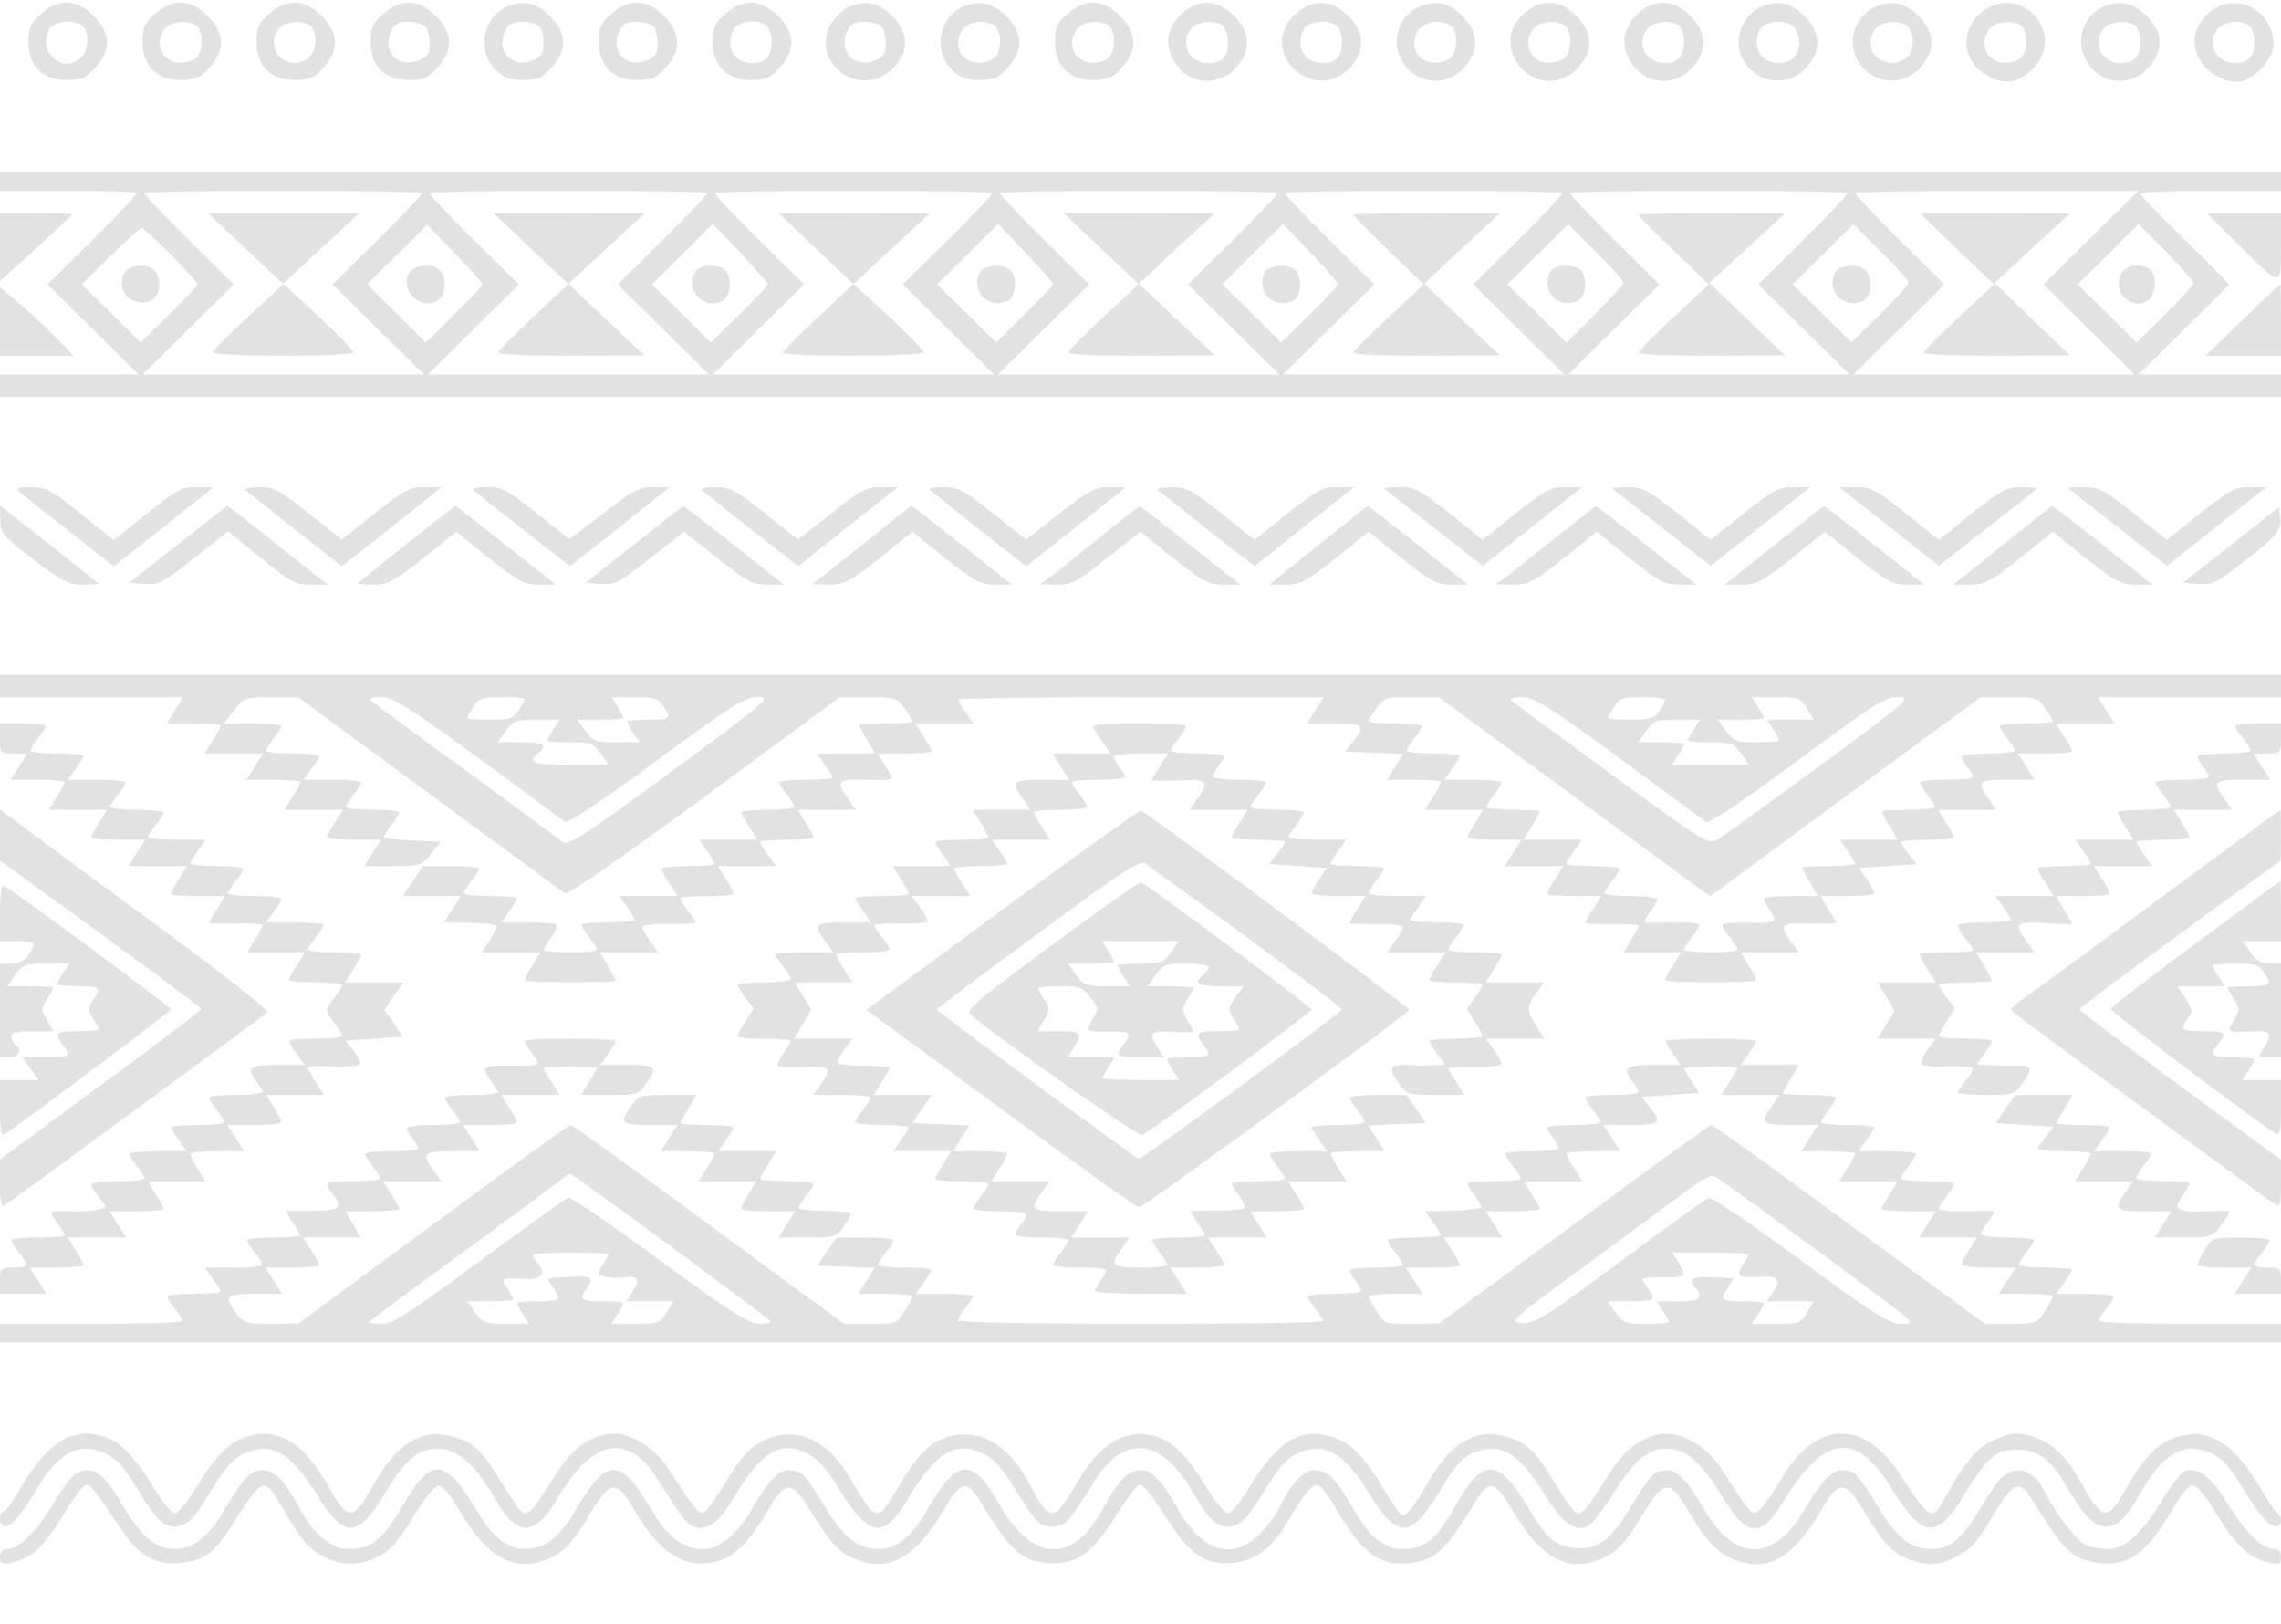 <svg width="1083" height="771" viewBox="0 0 1083 771" fill="none" xmlns="http://www.w3.org/2000/svg">
<g clip-path="url(#clip0_1420_2)">
<path d="M19.494 6.595C14.44 11.049 13.538 13.009 13.538 19.958C13.538 31.36 20.216 37.953 31.768 37.953C38.808 37.953 40.793 37.062 45.306 32.073C52.887 23.877 52.526 15.504 44.403 7.486C36.281 -0.531 27.797 -0.888 19.494 6.595ZM39.349 12.475C42.418 15.504 42.057 23.877 38.627 27.084C29.963 35.815 17.509 24.768 23.465 13.722C25.631 9.802 35.739 8.911 39.349 12.475Z" fill="#C8C8C8" fill-opacity="0.52"/>
<path d="M73.644 6.595C68.59 11.049 67.688 13.009 67.688 19.958C67.688 31.36 74.366 37.953 85.918 37.953C92.957 37.953 94.943 37.062 99.456 32.073C107.037 23.877 106.676 15.504 98.553 7.486C90.43 -0.531 81.947 -0.888 73.644 6.595ZM93.499 12.475C97.109 16.038 96.207 26.015 92.236 28.153C84.113 32.251 75.81 28.331 75.81 20.136C75.81 17.82 77.073 14.613 78.698 13.187C81.947 9.802 90.43 9.446 93.499 12.475Z" fill="#C8C8C8" fill-opacity="0.52"/>
<path d="M127.794 6.595C122.74 11.049 121.837 13.009 121.837 19.958C121.837 31.36 128.516 37.953 140.068 37.953C147.107 37.953 149.093 37.062 153.605 32.073C161.186 23.877 160.825 15.504 152.703 7.486C144.58 -0.531 136.097 -0.888 127.794 6.595ZM147.649 12.475C150.717 15.504 150.356 23.877 146.927 27.084C140.79 33.142 129.96 28.688 129.96 20.136C129.96 17.82 131.223 14.613 132.848 13.187C136.097 9.802 144.58 9.446 147.649 12.475Z" fill="#C8C8C8" fill-opacity="0.52"/>
<path d="M181.944 6.595C176.89 11.049 175.988 13.009 175.988 19.958C175.988 31.36 182.666 37.953 194.218 37.953C201.258 37.953 203.243 37.062 207.756 32.073C215.337 23.877 214.976 15.504 206.853 7.486C198.731 -0.531 190.247 -0.888 181.944 6.595ZM201.799 12.475C203.063 13.722 203.965 17.285 203.965 20.492C203.965 25.125 202.882 26.906 199.633 28.331C189.345 32.964 181.042 24.768 185.735 14.613C187.179 11.406 188.984 10.337 193.677 10.337C196.926 10.337 200.536 11.227 201.799 12.475Z" fill="#C8C8C8" fill-opacity="0.52"/>
<path d="M240.968 3.032C229.235 7.842 226.167 24.055 235.192 32.964C239.163 36.883 241.87 37.953 248.368 37.953C255.408 37.953 257.393 37.062 261.906 32.073C269.487 23.877 269.126 15.504 261.003 7.486C254.686 1.25 248.729 0.003 240.968 3.032ZM255.949 12.475C257.213 13.722 258.115 17.285 258.115 20.492C258.115 25.125 257.032 26.906 253.783 28.331C243.495 32.964 235.192 24.768 239.885 14.613C241.329 11.406 243.134 10.337 247.827 10.337C251.076 10.337 254.686 11.227 255.949 12.475Z" fill="#C8C8C8" fill-opacity="0.52"/>
<path d="M290.244 6.595C285.19 11.049 284.288 13.009 284.288 19.958C284.288 31.36 290.966 37.953 302.518 37.953C309.558 37.953 311.543 37.062 316.056 32.073C323.637 23.877 323.276 15.504 315.153 7.486C307.031 -0.531 298.547 -0.888 290.244 6.595ZM310.099 12.475C311.363 13.722 312.265 17.285 312.265 20.492C312.265 25.125 311.182 26.906 307.933 28.331C297.645 32.964 289.342 24.768 294.035 14.613C295.479 11.406 297.284 10.337 301.977 10.337C305.226 10.337 308.836 11.227 310.099 12.475Z" fill="#C8C8C8" fill-opacity="0.52"/>
<path d="M344.394 6.595C339.34 11.049 338.438 13.009 338.438 19.958C338.438 31.36 345.116 37.953 356.668 37.953C363.708 37.953 365.693 37.062 370.206 32.073C377.787 23.877 377.426 15.504 369.303 7.486C361.181 -0.531 352.697 -0.888 344.394 6.595ZM364.249 12.475C365.513 13.722 366.415 17.107 366.415 20.136C366.415 26.906 363.527 29.935 357.21 29.935C348.365 29.935 344.033 21.918 348.365 13.722C350.531 9.802 360.639 8.911 364.249 12.475Z" fill="#C8C8C8" fill-opacity="0.52"/>
<path d="M404.32 2.676C399.086 4.635 393.49 11.049 392.407 16.394C388.978 34.924 411.901 45.792 424.717 31.717C431.756 23.877 431.395 15.325 423.453 7.486C417.497 1.607 411.54 0.003 404.32 2.676ZM418.399 12.475C419.663 13.722 420.565 17.285 420.565 20.492C420.565 25.125 419.482 26.906 416.233 28.332C405.945 32.964 397.642 24.768 402.335 14.613C403.779 11.406 405.584 10.337 410.277 10.337C413.526 10.337 417.136 11.228 418.399 12.475Z" fill="#C8C8C8" fill-opacity="0.52"/>
<path d="M457.567 3.032C445.835 7.842 442.766 24.055 451.791 32.964C455.762 36.883 458.47 37.953 464.968 37.953C472.007 37.953 473.993 37.062 478.505 32.073C486.086 23.877 485.725 15.504 477.603 7.486C471.285 1.25 465.329 0.003 457.567 3.032ZM472.549 12.475C476.159 16.038 475.256 26.015 471.285 28.153C463.163 32.251 454.86 28.331 454.86 20.136C454.86 17.82 456.123 14.613 457.748 13.187C460.997 9.802 469.48 9.446 472.549 12.475Z" fill="#C8C8C8" fill-opacity="0.52"/>
<path d="M506.844 6.595C501.79 11.049 500.887 13.009 500.887 19.958C500.887 31.36 507.566 37.953 519.118 37.953C526.157 37.953 528.143 37.062 532.655 32.073C540.236 23.877 539.875 15.504 531.753 7.486C523.63 -0.531 515.147 -0.888 506.844 6.595ZM526.699 12.475C530.309 16.038 529.406 26.015 525.435 28.153C517.313 32.251 509.01 28.331 509.01 20.136C509.01 17.82 510.273 14.613 511.898 13.187C515.147 9.802 523.63 9.446 526.699 12.475Z" fill="#C8C8C8" fill-opacity="0.52"/>
<path d="M561.355 6.239C553.954 12.831 552.691 21.561 557.745 29.579C564.604 40.447 578.863 41.516 587.347 31.538C594.206 23.521 593.664 15.147 585.903 7.486C577.961 -0.353 569.297 -0.71 561.355 6.239ZM580.849 12.475C582.112 13.722 583.015 17.107 583.015 20.136C583.015 26.906 580.127 29.935 573.809 29.935C567.672 29.935 563.16 25.659 563.16 20.136C563.16 17.82 564.423 14.613 566.048 13.187C569.297 9.802 577.78 9.446 580.849 12.475Z" fill="#C8C8C8" fill-opacity="0.52"/>
<path d="M615.685 6.061C605.577 14.434 606.66 28.51 617.671 35.28C625.793 40.269 634.638 39.022 641.316 31.717C648.356 23.877 647.995 15.325 640.053 7.486C632.291 -0.175 623.808 -0.71 615.685 6.061ZM634.999 12.475C636.262 13.722 637.165 17.107 637.165 20.136C637.165 26.906 634.277 29.935 627.959 29.935C619.115 29.935 614.783 21.918 619.115 13.722C621.281 9.802 631.389 8.911 634.999 12.475Z" fill="#C8C8C8" fill-opacity="0.52"/>
<path d="M674.168 3.032C663.879 7.308 659.908 19.958 666.045 29.579C672.904 40.447 687.164 41.516 695.647 31.538C702.506 23.521 701.965 15.147 694.203 7.486C687.886 1.25 681.929 0.003 674.168 3.032ZM689.149 12.475C692.759 16.038 691.857 26.015 687.886 28.153C679.763 32.251 671.46 28.331 671.46 20.136C671.46 17.82 672.724 14.613 674.348 13.187C677.597 9.802 686.081 9.446 689.149 12.475Z" fill="#C8C8C8" fill-opacity="0.52"/>
<path d="M723.805 6.239C716.404 12.831 715.141 21.561 720.195 29.579C727.054 40.447 741.313 41.516 749.797 31.538C756.656 23.521 756.114 15.147 748.353 7.486C740.411 -0.353 731.747 -0.71 723.805 6.239ZM743.299 12.475C746.909 16.038 746.006 26.015 742.035 28.153C733.913 32.251 725.61 28.331 725.61 20.136C725.61 17.82 726.873 14.613 728.498 13.187C731.747 9.802 740.23 9.446 743.299 12.475Z" fill="#C8C8C8" fill-opacity="0.52"/>
<path d="M777.955 6.239C770.555 12.831 769.291 21.561 774.345 29.579C781.204 40.447 795.464 41.516 803.947 31.538C810.806 23.521 810.265 15.147 802.503 7.486C794.561 -0.353 785.897 -0.71 777.955 6.239ZM797.449 12.475C798.713 13.722 799.615 17.107 799.615 20.136C799.615 26.906 796.727 29.935 790.41 29.935C784.273 29.935 779.76 25.659 779.76 20.136C779.76 17.82 781.024 14.613 782.648 13.187C785.897 9.802 794.381 9.446 797.449 12.475Z" fill="#C8C8C8" fill-opacity="0.52"/>
<path d="M837.52 2.676C827.412 6.239 822.538 18.532 827.412 27.975C833.729 39.912 849.433 41.872 858.097 31.539C864.956 23.521 864.414 15.147 856.653 7.486C850.696 1.607 844.74 0.003 837.52 2.676ZM851.96 13.009C853.223 14.435 854.306 17.642 854.306 20.136C854.306 26.194 850.696 29.935 844.559 29.935C835.715 29.935 831.383 22.096 835.715 13.722C838.061 9.624 848.711 9.09 851.96 13.009Z" fill="#C8C8C8" fill-opacity="0.52"/>
<path d="M891.67 2.676C881.562 6.239 876.688 18.532 881.562 27.975C887.879 39.912 903.583 41.872 912.247 31.539C919.106 23.521 918.564 15.147 910.803 7.486C904.846 1.607 898.89 0.003 891.67 2.676ZM906.11 13.009C909.359 16.929 908.817 24.768 905.027 27.619C897.807 32.786 888.06 28.51 888.06 20.136C888.06 17.82 889.323 14.613 890.948 13.187C894.558 9.624 903.222 9.446 906.11 13.009Z" fill="#C8C8C8" fill-opacity="0.52"/>
<path d="M940.586 6.061C930.478 14.434 931.561 28.51 942.571 35.28C951.416 40.625 957.733 39.912 964.953 32.786C981.92 16.038 958.997 -9.262 940.586 6.061ZM959.899 12.475C963.509 16.038 962.607 26.015 958.636 28.153C950.513 32.251 942.21 28.331 942.21 20.136C942.21 17.82 943.474 14.613 945.098 13.187C948.347 9.802 956.831 9.446 959.899 12.475Z" fill="#C8C8C8" fill-opacity="0.52"/>
<path d="M999.067 3.032C988.779 7.308 984.808 19.958 990.945 29.579C997.804 40.447 1012.06 41.516 1020.55 31.538C1027.41 23.521 1026.86 15.147 1019.1 7.486C1012.79 1.25 1006.83 0.003 999.067 3.032ZM1014.05 12.475C1015.31 13.722 1016.21 17.107 1016.21 20.136C1016.21 26.906 1013.33 29.935 1007.01 29.935C1000.87 29.935 996.36 25.659 996.36 20.136C996.36 17.82 997.623 14.613 999.248 13.187C1002.5 9.802 1010.98 9.446 1014.05 12.475Z" fill="#C8C8C8" fill-opacity="0.52"/>
<path d="M1054.12 2.676C1048.7 4.635 1043.29 11.049 1042.21 16.573C1040.22 27.619 1050.33 38.843 1062.42 38.843C1069.28 38.843 1079.39 28.332 1079.39 21.205C1079.39 7.486 1066.75 -1.957 1054.12 2.676ZM1068.2 12.475C1069.46 13.722 1070.36 17.107 1070.36 20.136C1070.36 26.906 1067.48 29.935 1061.16 29.935C1055.02 29.935 1050.51 25.659 1050.51 20.136C1050.51 17.82 1051.77 14.613 1053.4 13.187C1056.65 9.802 1065.13 9.446 1068.2 12.475Z" fill="#C8C8C8" fill-opacity="0.52"/>
<path d="M0 86.058V90.512H32.49C50.359 90.512 64.98 91.046 64.98 91.759C64.98 92.472 55.413 102.627 43.861 114.03L22.562 135.053L44.222 156.433L65.882 177.813H32.851H0V183.158V188.503H541.5H1083V183.158V177.813H1049.25H1015.31L1036.97 156.433L1058.45 135.232L1054.84 131.312C1053.04 129.352 1043.47 119.909 1033.9 110.466C1024.16 101.024 1016.22 92.828 1016.22 91.937C1016.22 91.224 1031.2 90.512 1049.61 90.512H1083V86.058V81.603H541.5H0V86.058ZM200.355 91.759C200.355 92.472 190.789 102.627 179.237 114.03L157.938 135.053L179.598 156.433L201.258 177.813H134.473H67.688L89.347 156.433L111.008 135.053L89.709 114.03C78.156 102.627 68.59 92.472 68.59 91.759C68.59 91.046 98.192 90.512 134.473 90.512C170.753 90.512 200.355 91.046 200.355 91.759ZM335.73 91.759C335.73 92.472 326.164 102.627 314.612 114.03L293.313 135.053L314.973 156.433L336.633 177.813H269.848H203.063L224.723 156.433L246.383 135.053L225.084 114.03C213.532 102.627 203.965 92.472 203.965 91.759C203.965 91.046 233.567 90.512 269.848 90.512C306.128 90.512 335.73 91.046 335.73 91.759ZM471.105 91.759C471.105 92.472 461.539 102.627 449.987 114.03L428.688 135.053L450.348 156.433L472.008 177.813H405.223H338.438L360.098 156.433L381.758 135.053L360.459 114.03C348.907 102.627 339.34 92.472 339.34 91.759C339.34 91.046 368.942 90.512 405.223 90.512C441.503 90.512 471.105 91.046 471.105 91.759ZM606.48 91.759C606.48 92.472 596.914 102.627 585.362 114.03L564.063 135.053L585.723 156.433L607.383 177.813H540.598H473.813L495.473 156.433L517.133 135.053L495.834 114.03C484.282 102.627 474.715 92.472 474.715 91.759C474.715 91.046 504.317 90.512 540.598 90.512C576.878 90.512 606.48 91.046 606.48 91.759ZM741.855 91.759C741.855 92.472 732.289 102.627 720.737 114.03L699.438 135.053L721.098 156.433L742.758 177.813H675.973H609.188L630.848 156.433L652.508 135.053L631.209 114.03C619.657 102.627 610.09 92.472 610.09 91.759C610.09 91.046 639.692 90.512 675.973 90.512C712.253 90.512 741.855 91.046 741.855 91.759ZM877.23 91.759C877.23 92.472 867.664 102.627 856.112 114.03L834.813 135.053L856.473 156.433L878.133 177.813H811.348H744.563L766.223 156.433L787.883 135.053L766.584 114.03C755.032 102.627 745.465 92.472 745.465 91.759C745.465 91.046 775.067 90.512 811.348 90.512C847.628 90.512 877.23 91.046 877.23 91.759ZM992.75 112.783L970.188 135.053L991.848 156.433L1013.51 177.813H946.723H879.938L901.598 156.433L923.258 135.053L901.959 114.03C890.407 102.627 880.84 92.472 880.84 91.759C880.84 91.046 911.164 90.512 947.986 90.512H1015.31L992.75 112.783ZM229.235 135.053C229.235 135.588 223.098 142.002 215.698 149.307L202.16 162.669L188.262 148.772L174.183 135.053L188.623 120.8L202.882 106.725L216.059 120.444C223.279 127.927 229.235 134.519 229.235 135.053ZM364.61 135.053C364.61 135.588 358.473 142.002 351.073 149.307L337.535 162.669L323.637 148.772L309.558 135.053L323.998 120.8L338.438 106.369L351.614 120.087C358.654 127.749 364.61 134.341 364.61 135.053ZM499.985 134.875C499.985 135.588 493.848 142.002 486.448 149.307L472.91 162.669L459.012 148.772L444.933 135.053L459.373 120.8L473.813 106.369L486.989 120.087C494.029 127.57 499.985 134.163 499.985 134.875ZM635.36 134.875C635.36 135.588 629.223 142.002 621.823 149.307L608.285 162.669L594.387 148.772L580.308 135.053L594.748 120.622L609.188 106.369L622.364 120.087C629.404 127.57 635.36 134.341 635.36 134.875ZM770.735 134.163C770.735 135.232 764.598 142.002 757.198 149.307L743.66 162.669L729.762 148.772L715.683 135.053L730.123 120.8L744.563 106.547L757.559 119.375C764.779 126.501 770.735 133.272 770.735 134.163ZM906.11 134.163C906.11 135.232 899.973 142.002 892.573 149.307L879.035 162.669L865.137 148.772L851.058 135.053L865.498 120.8L879.938 106.547L892.934 119.375C900.154 126.501 906.11 133.094 906.11 134.163ZM1041.49 134.341C1041.49 135.232 1035.35 142.002 1027.95 149.307L1014.41 162.669L1000.51 148.772L986.433 135.053L1000.87 120.8L1015.31 106.369L1028.49 119.553C1035.53 126.858 1041.49 133.628 1041.49 134.341ZM81.406 121.156C88.264 128.283 93.86 134.519 93.86 135.053C93.86 135.588 87.723 142.002 80.323 149.307L66.785 162.669L52.886 148.772L38.807 135.053L52.345 121.691C59.745 114.386 66.424 108.328 67.326 108.328C68.049 108.328 74.366 114.208 81.406 121.156Z" fill="#C8C8C8" fill-opacity="0.52"/>
<path d="M116.603 118.128L134.472 134.875L117.866 150.376C108.661 158.75 101.08 166.411 101.08 167.302C101.08 168.192 115.881 168.905 134.472 168.905C153.425 168.905 167.865 168.192 167.865 167.302C167.865 166.411 160.284 158.75 151.259 150.198L134.472 134.697L152.522 117.949L170.572 101.202H134.653H98.733L116.603 118.128Z" fill="#C8C8C8" fill-opacity="0.52"/>
<path d="M252.159 118.128L269.848 134.875L253.061 150.554C243.856 159.284 236.275 166.767 236.455 167.48C236.455 168.371 252.159 168.905 271.292 168.905L305.948 168.727L287.898 151.801L269.848 134.697L287.898 118.128L305.948 101.38L270.209 101.202H234.289L252.159 118.128Z" fill="#C8C8C8" fill-opacity="0.52"/>
<path d="M387.534 118.128L405.223 134.875L388.436 150.554C379.231 159.284 371.65 166.767 371.83 167.48C371.83 169.44 438.615 169.261 438.615 167.302C438.615 166.411 431.034 158.75 422.009 150.198L405.223 134.875L423.273 118.128L441.323 101.38L405.584 101.202H369.664L387.534 118.128Z" fill="#C8C8C8" fill-opacity="0.52"/>
<path d="M522.909 118.128L540.598 134.875L523.811 150.554C514.606 159.284 507.025 166.767 507.205 167.48C507.205 168.371 522.909 168.905 542.042 168.905L576.698 168.727L558.648 151.623L540.778 134.697L558.648 117.949L576.698 101.38L540.959 101.202H505.039L522.909 118.128Z" fill="#C8C8C8" fill-opacity="0.52"/>
<path d="M642.58 101.914C642.58 102.449 650.161 110.11 659.367 119.018L675.973 135.053L659.186 150.732C649.981 159.284 642.58 166.767 642.58 167.48C642.58 168.371 658.284 168.905 677.417 168.905L712.073 168.727L694.023 151.623L676.153 134.697L694.023 117.949L712.073 101.38L677.417 101.202C658.284 101.202 642.58 101.558 642.58 101.914Z" fill="#C8C8C8" fill-opacity="0.52"/>
<path d="M777.955 102.093C777.955 102.627 785.536 110.288 794.742 119.018L811.348 135.053L794.561 150.554C785.356 159.284 777.775 166.767 777.955 167.48C777.955 168.371 793.659 168.905 812.792 168.905L847.448 168.727L829.578 151.623L811.709 134.341L829.578 117.771L847.448 101.38L812.792 101.202C793.659 101.202 777.955 101.558 777.955 102.093Z" fill="#C8C8C8" fill-opacity="0.52"/>
<path d="M929.034 118.128L946.723 135.053L929.936 150.732C920.731 159.284 913.33 166.767 913.33 167.48C913.33 168.371 929.034 168.905 948.167 168.905L982.823 168.727L964.953 151.623L947.084 134.341L964.953 117.771L982.823 101.38L947.084 101.202H911.525L929.034 118.128Z" fill="#C8C8C8" fill-opacity="0.52"/>
<path d="M195.301 128.283C189.886 133.628 194.94 143.962 202.882 143.962C208.117 143.962 211.185 140.755 211.185 135.053C211.185 129.174 208.117 126.145 202.16 126.145C199.633 126.145 196.565 127.036 195.301 128.283Z" fill="#C8C8C8" fill-opacity="0.52"/>
<path d="M330.676 128.283C325.261 133.628 330.315 143.962 338.257 143.962C343.492 143.962 346.56 140.755 346.56 135.053C346.56 129.174 343.492 126.145 337.535 126.145C335.008 126.145 331.94 127.036 330.676 128.283Z" fill="#C8C8C8" fill-opacity="0.52"/>
<path d="M466.051 128.283C462.983 131.312 463.344 137.904 466.773 141.111C470.022 144.496 476.701 144.853 479.769 141.824C481.033 140.577 481.935 137.548 481.935 135.053C481.935 132.559 481.033 129.53 479.769 128.283C478.506 127.036 475.437 126.145 472.91 126.145C470.383 126.145 467.315 127.036 466.051 128.283Z" fill="#C8C8C8" fill-opacity="0.52"/>
<path d="M601.426 128.283C598.358 131.312 598.719 137.904 602.148 141.111C605.397 144.496 612.076 144.853 615.144 141.824C616.408 140.577 617.31 137.548 617.31 135.053C617.31 132.559 616.408 129.53 615.144 128.283C613.881 127.036 610.812 126.145 608.285 126.145C605.758 126.145 602.69 127.036 601.426 128.283Z" fill="#C8C8C8" fill-opacity="0.52"/>
<path d="M736.801 128.283C733.733 131.312 734.094 137.904 737.523 141.111C740.772 144.496 747.451 144.853 750.519 141.824C751.783 140.577 752.685 137.548 752.685 135.053C752.685 132.559 751.783 129.53 750.519 128.283C749.256 127.036 746.187 126.145 743.66 126.145C741.133 126.145 738.065 127.036 736.801 128.283Z" fill="#C8C8C8" fill-opacity="0.52"/>
<path d="M872.176 128.283C869.107 131.312 869.468 137.904 872.898 141.111C876.147 144.496 882.825 144.853 885.894 141.824C887.157 140.577 888.06 137.548 888.06 135.053C888.06 132.559 887.157 129.53 885.894 128.283C884.63 127.036 881.562 126.145 879.035 126.145C876.508 126.145 873.439 127.036 872.176 128.283Z" fill="#C8C8C8" fill-opacity="0.52"/>
<path d="M1007.19 129.887C1002.5 138.26 1011.7 147.703 1019.64 142.715C1023.25 140.398 1024.34 132.025 1021.45 128.639C1018.2 124.72 1009.54 125.432 1007.19 129.887Z" fill="#C8C8C8" fill-opacity="0.52"/>
<path d="M59.746 128.639C55.775 133.272 58.121 140.933 63.717 142.893C70.215 145.209 74.727 142.536 75.449 136.122C76.171 129.887 72.922 126.145 66.785 126.145C64.078 126.145 60.829 127.214 59.746 128.639Z" fill="#C8C8C8" fill-opacity="0.52"/>
<path d="M0 117.415V133.45L17.148 117.949C26.534 109.219 34.295 102.092 34.295 101.736C34.295 101.38 26.534 101.202 17.148 101.202H0V117.415Z" fill="#C8C8C8" fill-opacity="0.52"/>
<path d="M1062.24 115.633C1083.36 136.657 1083 136.657 1083 117.237V101.202H1065.49H1047.8L1062.24 115.633Z" fill="#C8C8C8" fill-opacity="0.52"/>
<path d="M1064.59 151.979L1047.26 168.905H1065.13H1083V151.979C1083 142.715 1082.82 135.053 1082.64 135.053C1082.28 135.053 1074.16 142.715 1064.59 151.979Z" fill="#C8C8C8" fill-opacity="0.52"/>
<path d="M0 152.692V168.905H17.509H35.017L26.172 159.819C21.119 154.83 13.357 147.525 8.664 143.605L0 136.479V152.692Z" fill="#C8C8C8" fill-opacity="0.52"/>
<path d="M8.303 232.867C9.206 233.579 19.855 242.131 31.949 251.574L53.97 268.856L77.796 250.149L101.441 231.263H93.319C86.099 231.263 83.752 232.51 69.673 243.913L53.97 256.385L38.266 243.913C24.187 232.51 21.841 231.263 14.621 231.263C9.928 231.263 7.22 231.976 8.303 232.867Z" fill="#C8C8C8" fill-opacity="0.52"/>
<path d="M116.603 232.689C117.506 233.579 128.155 241.953 140.249 251.574L162.27 268.856L186.096 250.149L209.741 231.263H201.799C194.579 231.263 192.233 232.51 177.973 243.735L162.27 256.207L146.566 243.735C132.487 232.51 130.141 231.263 122.921 231.263C118.408 231.263 115.52 231.976 116.603 232.689Z" fill="#C8C8C8" fill-opacity="0.52"/>
<path d="M224.903 232.867C225.806 233.579 236.455 242.131 248.549 251.574L270.57 268.856L294.396 250.149L318.041 231.263H310.28C303.24 231.263 300.533 232.689 286.454 243.735L270.389 256.028L254.866 243.735C240.787 232.51 238.441 231.263 231.221 231.263C226.528 231.263 223.82 231.976 224.903 232.867Z" fill="#C8C8C8" fill-opacity="0.52"/>
<path d="M333.203 232.689C334.105 233.579 344.755 241.953 356.848 251.574L379.05 268.856L402.695 249.971L426.341 231.263H418.399C411.359 231.263 409.013 232.51 394.753 243.735L378.869 256.207L363.166 243.735C349.087 232.51 346.74 231.263 339.52 231.263C335.008 231.263 332.12 231.976 333.203 232.689Z" fill="#C8C8C8" fill-opacity="0.52"/>
<path d="M441.503 232.689C442.406 233.401 453.055 241.953 465.149 251.574L487.17 268.856L510.996 250.149L534.641 231.263H526.88C519.84 231.263 517.133 232.689 503.054 243.735L487.17 256.207L471.466 243.735C457.387 232.51 455.041 231.263 447.821 231.263C443.308 231.263 440.42 231.976 441.503 232.689Z" fill="#C8C8C8" fill-opacity="0.52"/>
<path d="M549.803 232.689C550.706 233.579 561.355 241.953 573.449 251.574L595.65 268.856L619.296 249.971L642.941 231.263H634.999C627.96 231.263 625.613 232.51 611.354 243.735L595.65 256.385L579.947 243.735C565.687 232.51 563.341 231.263 556.121 231.263C551.608 231.263 548.72 231.976 549.803 232.689Z" fill="#C8C8C8" fill-opacity="0.52"/>
<path d="M657.2 231.976C657.561 232.332 668.211 240.706 681.026 250.684L703.95 268.678L727.595 249.971L751.241 231.263H743.299C736.259 231.263 733.913 232.511 719.653 243.735L703.95 256.385L688.246 243.735C673.987 232.511 671.64 231.263 664.42 231.263C660.088 231.263 656.839 231.62 657.2 231.976Z" fill="#C8C8C8" fill-opacity="0.52"/>
<path d="M765.501 231.976C765.862 232.332 776.511 240.706 789.327 250.684L812.25 268.678L835.896 249.971L859.541 231.263H851.599C844.56 231.263 842.213 232.511 827.954 243.735L812.25 256.385L796.547 243.735C782.287 232.511 779.941 231.263 772.721 231.263C768.389 231.263 765.14 231.62 765.501 231.976Z" fill="#C8C8C8" fill-opacity="0.52"/>
<path d="M896.905 249.971L920.55 268.678L943.474 250.684C956.289 240.706 966.939 232.332 967.3 231.976C967.661 231.62 964.412 231.263 960.08 231.263C952.86 231.263 950.513 232.511 936.254 243.735L920.55 256.385L904.847 243.735C890.587 232.511 888.241 231.263 881.201 231.263H873.259L896.905 249.971Z" fill="#C8C8C8" fill-opacity="0.52"/>
<path d="M982.101 231.976C982.462 232.332 993.111 240.706 1005.93 250.684L1028.85 268.678L1052.5 249.971L1076.14 231.263H1068.2C1061.16 231.263 1058.81 232.511 1044.55 243.735L1028.85 256.385L1013.15 243.735C998.887 232.511 996.541 231.263 989.321 231.263C984.989 231.263 981.74 231.62 982.101 231.976Z" fill="#C8C8C8" fill-opacity="0.52"/>
<path d="M0.18 246.764C0.18 253.178 1.083 254.247 15.704 265.471C29.782 276.34 32.309 277.587 39.529 277.587C43.861 277.587 47.111 277.409 46.749 277.052C46.389 276.696 35.739 268.144 23.104 258.167L0 239.994L0.18 246.764Z" fill="#C8C8C8" fill-opacity="0.52"/>
<path d="M84.474 258.523L61.37 276.696L68.771 277.23C75.269 277.765 77.254 276.696 92.055 265.115L108.3 252.287L123.823 264.937C138.083 276.518 140.249 277.587 147.469 277.587H155.591L131.946 258.879C118.95 248.546 108.12 240.172 107.939 240.172C107.578 240.35 97.109 248.546 84.474 258.523Z" fill="#C8C8C8" fill-opacity="0.52"/>
<path d="M193.135 258.167C180.68 268.144 170.211 276.518 169.85 276.874C169.489 277.23 172.738 277.587 177.07 277.587C184.29 277.587 186.637 276.34 200.896 265.115L216.6 252.465L232.303 265.115C246.563 276.34 248.909 277.587 255.949 277.587H263.891L240.245 258.879C227.249 248.546 216.419 240.172 216.239 240.172C215.878 240.35 205.589 248.367 193.135 258.167Z" fill="#C8C8C8" fill-opacity="0.52"/>
<path d="M301.074 258.523L277.97 276.696L285.37 277.23C291.868 277.765 293.854 276.696 308.655 265.115L324.719 252.465L340.603 264.937C354.863 276.34 357.209 277.587 364.249 277.587H372.191L348.545 258.879C335.549 248.546 324.719 240.172 324.539 240.35C324.178 240.35 313.709 248.546 301.074 258.523Z" fill="#C8C8C8" fill-opacity="0.52"/>
<path d="M413.345 255.494C402.876 263.868 392.407 272.242 389.88 274.202L385.367 277.409L393.49 277.587C400.89 277.587 403.056 276.518 417.496 265.115L433.2 252.465L448.903 265.115C463.163 276.34 465.509 277.587 472.549 277.587H480.491L456.845 258.879C443.849 248.546 433.019 240.172 432.839 240.172C432.478 240.172 423.814 247.12 413.345 255.494Z" fill="#C8C8C8" fill-opacity="0.52"/>
<path d="M521.825 255.494C511.356 263.868 500.887 272.242 498.36 274.023L493.667 277.409L501.79 277.587C509.19 277.587 511.356 276.34 525.616 264.937L541.5 252.465L557.203 265.115C571.463 276.34 573.809 277.587 580.849 277.587H588.791L565.145 258.879C552.149 248.546 541.319 240.172 541.139 240.35C540.778 240.35 532.114 247.12 521.825 255.494Z" fill="#C8C8C8" fill-opacity="0.52"/>
<path d="M641.677 246.229C637.706 249.436 627.237 257.81 618.573 264.759L602.689 277.587H610.451C617.49 277.587 620.017 276.161 634.096 265.115L649.8 252.465L665.503 265.115C679.763 276.34 682.109 277.587 689.149 277.587H697.091L673.445 258.879C660.449 248.546 649.619 240.172 649.439 240.172C649.078 240.35 645.648 243.022 641.677 246.229Z" fill="#C8C8C8" fill-opacity="0.52"/>
<path d="M738.245 255.494C727.776 263.868 717.307 272.242 714.78 274.202L710.268 277.409L718.39 277.587C725.791 277.587 727.957 276.518 742.397 265.115L758.1 252.465L773.804 265.115C788.063 276.34 790.41 277.587 797.449 277.587H805.391L781.746 258.879C768.75 248.546 757.92 240.172 757.739 240.35C757.378 240.35 748.714 247.298 738.245 255.494Z" fill="#C8C8C8" fill-opacity="0.52"/>
<path d="M856.472 247.655C851.599 251.574 840.949 259.948 833.188 266.184L818.928 277.587H826.87C834.09 277.587 836.437 276.34 850.696 265.115L866.4 252.465L882.103 265.115C896.363 276.34 898.709 277.587 905.749 277.587H913.691L890.045 258.879C877.049 248.546 866.219 240.172 866.039 240.35C865.678 240.35 861.526 243.557 856.472 247.655Z" fill="#C8C8C8" fill-opacity="0.52"/>
<path d="M964.592 247.833C959.538 251.931 949.069 260.305 941.488 266.362L927.409 277.587H935.351C942.39 277.587 944.737 276.34 958.996 265.115L974.7 252.465L990.403 265.115C1004.48 276.161 1007.01 277.587 1014.05 277.587H1021.81L1011.34 269.035C993.111 254.425 974.88 240.172 974.339 240.35C973.978 240.35 969.646 243.735 964.592 247.833Z" fill="#C8C8C8" fill-opacity="0.52"/>
<path d="M1059.35 258.701L1036.43 276.696L1043.65 277.23C1049.61 277.765 1052.32 276.696 1060.08 270.638C1080.65 255.138 1083.36 252.109 1082.64 246.229L1082.1 240.706L1059.35 258.701Z" fill="#C8C8C8" fill-opacity="0.52"/>
<path d="M0 325.692V331.037H43.501H87.001L83.03 337.273L79.059 343.508H91.874C98.914 343.508 104.69 344.043 104.69 344.577C104.69 345.29 103.066 348.497 100.9 351.704L97.109 357.762H111.008H124.906L120.935 363.998L116.964 370.233H129.78C136.819 370.233 142.595 370.768 142.595 371.302C142.595 372.015 140.971 375.222 138.805 378.429L135.014 384.487H148.913H162.811L159.021 390.544C156.855 393.751 155.23 396.958 155.23 397.671C155.23 398.206 161.006 398.74 168.046 398.74H180.861L176.89 404.976L172.919 411.212H186.457C199.633 411.212 200.175 411.034 204.687 405.332L209.38 399.631L195.843 399.096C188.442 398.74 182.305 398.027 182.305 397.315C182.305 396.602 183.93 394.108 185.915 391.613C187.901 389.119 189.525 386.625 189.525 385.734C189.525 385.021 183.93 384.487 176.89 384.487C170.031 384.487 164.255 383.952 164.255 383.061C164.255 382.349 165.88 379.854 167.865 377.36C169.851 374.866 171.475 372.371 171.475 371.481C171.475 370.768 165.338 370.233 157.757 370.233H144.22L147.83 365.067C149.996 362.216 151.62 359.365 151.62 358.831C151.62 358.296 146.025 357.762 138.985 357.762C132.126 357.762 126.35 357.227 126.35 356.336C126.35 355.624 127.975 353.129 129.96 350.635C131.946 348.141 133.57 345.646 133.57 344.756C133.57 344.043 127.433 343.508 119.852 343.508H106.315L111.188 337.273C115.881 331.215 116.242 331.037 128.877 331.037H141.693L157.938 343.152C166.963 349.744 194.94 370.233 220.21 388.941C245.48 407.47 267.14 423.327 268.223 424.218C269.667 424.931 294.396 407.827 334.647 378.251L398.725 331.037H412.262C425.078 331.037 425.98 331.215 429.41 336.204C431.576 339.054 433.2 341.905 433.2 342.439C433.2 342.974 427.605 343.508 420.565 343.508C413.706 343.508 407.93 343.865 407.93 344.221C407.93 344.756 409.555 347.963 411.721 351.348L415.511 357.762H401.613H387.895L391.505 362.929C393.671 365.779 395.295 368.63 395.295 369.164C395.295 369.699 389.7 370.233 382.66 370.233C375.801 370.233 370.025 370.768 370.025 371.481C370.025 372.371 371.65 374.866 373.635 377.36C375.621 379.854 377.245 382.349 377.245 383.061C377.245 383.952 371.65 384.487 364.61 384.487C357.751 384.487 351.975 385.021 351.975 385.556C351.975 386.268 353.6 389.475 355.766 392.682L359.556 398.74H345.658H331.94L335.55 403.907C337.716 406.758 339.34 409.608 339.34 410.143C339.34 410.677 333.745 411.212 326.705 411.212C319.846 411.212 314.07 411.746 314.07 412.281C314.07 412.993 315.695 416.2 317.861 419.407L321.651 425.465H307.753H294.035L297.645 430.632C299.811 433.483 301.435 436.333 301.435 436.868C301.435 437.402 295.84 437.937 288.8 437.937C281.941 437.937 276.165 438.471 276.165 439.184C276.165 440.075 277.79 442.569 279.775 445.063C281.761 447.558 283.385 450.052 283.385 450.765C283.385 451.656 277.79 452.19 270.75 452.19C263.891 452.19 258.115 451.656 258.115 451.121C258.115 450.587 259.74 447.914 261.725 445.063C263.711 442.391 264.794 439.718 264.072 439.006C263.53 438.471 257.393 437.937 250.534 437.937H238.08L241.69 432.77C243.856 429.919 245.48 427.069 245.48 426.534C245.48 426 239.885 425.465 232.845 425.465C225.986 425.465 220.21 424.931 220.21 424.04C220.21 423.327 221.835 420.833 223.82 418.338C225.806 415.844 227.43 413.35 227.43 412.459C227.43 411.746 221.474 411.212 214.073 411.212H200.897L196.023 418.338L191.33 425.465H205.048H218.766L214.795 431.701L210.824 437.937L220.932 438.115C226.528 438.293 231.943 438.649 232.845 438.828C233.928 439.006 235.192 439.362 235.733 439.54C236.275 439.54 235.011 442.569 232.845 445.954L228.874 452.19H242.773H256.671L252.881 458.248C250.715 461.455 249.09 464.662 249.09 465.374C249.09 465.909 258.837 466.443 270.75 466.443C282.663 466.443 292.41 466.087 292.41 465.731C292.41 465.196 290.786 461.989 288.62 458.604L284.829 452.19H298.728H312.446L308.836 447.023C306.67 444.173 305.045 441.144 305.045 440.075C305.045 439.184 310.821 438.649 317.68 438.649C324.72 438.828 330.315 438.471 330.315 437.937C330.315 437.402 328.691 435.086 326.705 432.592C324.72 430.097 323.095 427.603 323.095 426.712C323.095 426 328.871 425.465 335.73 425.465C342.77 425.465 348.365 424.931 348.365 424.396C348.365 423.683 346.741 420.476 344.575 417.269L340.784 411.212H354.683H368.401L364.791 406.045C362.625 403.194 361 400.344 361 399.809C361 399.275 366.776 398.74 373.635 398.74C380.675 398.74 386.27 398.206 386.27 397.671C386.27 396.958 384.646 393.751 382.48 390.544L378.689 384.487H392.588H406.306L402.696 379.32C396.739 371.124 397.642 369.877 409.374 370.233C425.439 370.59 424.897 370.946 420.565 363.998L416.594 357.762H429.41C436.449 357.762 442.225 357.227 442.225 356.693C442.225 355.98 440.601 352.773 438.435 349.566L434.644 343.508H448.543H462.261L458.651 338.342C456.485 335.491 454.86 332.64 454.86 332.106C454.86 331.571 493.848 331.037 541.681 331.037H628.501L624.53 337.273L620.559 343.508H633.375C647.454 343.508 648.537 344.577 642.4 352.06L638.609 356.871L652.508 357.405L666.226 357.94L662.435 363.998L658.464 370.233H671.28C678.319 370.233 684.095 370.768 684.095 371.302C684.095 372.015 682.471 375.222 680.305 378.429L676.514 384.487H690.413H704.311L700.521 390.544C698.355 393.751 696.73 396.958 696.73 397.671C696.73 398.206 702.506 398.74 709.546 398.74H722.361L718.39 404.976L714.419 411.212H728.318H742.216L738.426 417.269C736.26 420.476 734.635 423.683 734.635 424.396C734.635 424.931 740.411 425.465 747.451 425.465H760.266L756.476 431.523C754.31 434.73 752.685 437.759 752.685 438.293C752.685 438.649 758.461 438.828 765.32 438.828C772.36 438.649 777.955 439.006 777.955 439.54C777.955 440.075 776.331 443.282 774.345 446.311L770.735 452.19H784.453H798.171L794.381 458.248C792.215 461.455 790.59 464.662 790.59 465.374C790.59 465.909 800.337 466.443 812.25 466.443C824.163 466.443 833.91 465.909 833.91 465.374C833.91 464.662 832.286 461.455 830.12 458.248L826.329 452.19H840.228H853.946L850.336 447.023C844.56 439.006 845.282 438.115 859.18 438.471C866.22 438.649 871.815 438.471 871.815 438.115C871.815 437.759 870.191 434.73 868.025 431.523L864.234 425.465H877.05C884.089 425.465 889.865 424.931 889.865 424.04C889.865 423.327 888.241 420.298 886.255 417.448L882.645 412.103L896.363 411.212L910.081 410.321L906.291 405.51C904.125 403.016 902.5 400.344 902.5 399.809C902.5 399.275 908.276 398.74 915.135 398.74C922.175 398.74 927.77 398.206 927.77 397.671C927.77 396.958 926.146 393.751 923.98 390.544L920.189 384.487H934.088H947.806L944.196 379.32C938.239 371.124 939.142 370.233 953.221 370.233H966.036L962.065 363.998L958.094 357.762H970.91C977.949 357.762 983.725 357.227 983.725 356.693C983.725 355.98 982.101 352.773 979.935 349.566L976.144 343.508H990.043H1003.94L999.97 337.273L995.999 331.037H1039.5H1083V325.692V320.347H541.5H0V325.692ZM226.889 359.722C248.549 375.578 267.14 389.297 268.223 390.188C269.487 391.079 285.19 380.745 311.543 361.325C348.185 334.422 353.6 331.037 359.737 331.037C366.415 331.037 364.791 332.462 318.402 366.67C276.887 397.137 269.487 401.769 267.14 399.809C265.696 398.562 244.939 383.24 221.113 365.779C197.287 348.497 177.071 333.531 176.168 332.64C175.085 331.749 177.071 331.037 181.042 331.037C186.637 331.037 192.955 334.956 226.889 359.722ZM249.09 331.928C249.09 332.462 247.827 334.956 246.202 337.273C243.675 341.192 241.87 341.727 232.665 341.727C226.708 341.727 222.015 341.37 222.015 340.836C222.015 340.301 223.279 337.807 224.903 335.491C227.43 331.571 229.235 331.037 238.441 331.037C244.397 331.037 249.09 331.393 249.09 331.928ZM314.792 334.956C319.124 341.014 318.402 341.727 307.753 341.727C302.338 341.727 297.825 342.083 297.825 342.618C297.825 343.152 299.089 345.646 300.713 347.963L303.601 352.417H292.771C282.663 352.417 281.58 352.06 277.97 347.072L274.18 341.727H285.01C291.147 341.727 296.02 341.37 296.02 340.836C296.02 340.301 294.757 337.807 293.132 335.491L290.244 331.037H301.074C310.46 331.037 312.446 331.571 314.792 334.956ZM707.56 349.032C720.917 358.831 749.978 380.033 771.999 396.246L811.889 425.643L876.147 378.251L940.405 331.037H953.762C966.578 331.037 967.48 331.215 970.91 336.204C973.076 339.054 974.7 341.905 974.7 342.439C974.7 342.974 969.105 343.508 962.065 343.508C955.206 343.508 949.43 344.043 949.43 344.756C949.43 345.646 951.055 348.141 953.04 350.635C955.026 353.129 956.65 355.624 956.65 356.336C956.65 357.227 951.055 357.762 944.015 357.762C937.156 357.762 931.38 358.474 931.38 359.187C931.38 360.078 932.644 362.216 934.088 364.176C935.532 365.957 936.795 368.095 936.795 368.808C936.795 369.699 931.2 370.233 924.16 370.233C917.301 370.233 911.525 370.768 911.525 371.481C911.525 372.371 913.15 374.866 915.135 377.36C917.121 379.854 918.745 382.349 918.745 383.061C918.745 383.952 913.15 384.487 906.11 384.487C899.251 384.487 893.475 384.843 893.475 385.199C893.475 385.734 895.1 388.941 897.266 392.326L901.056 398.74H887.158H873.44L877.05 403.907C879.216 406.758 880.84 409.608 880.84 410.143C880.84 410.677 875.245 411.212 868.205 411.212C861.346 411.212 855.57 411.568 855.57 411.924C855.57 412.459 857.195 415.666 859.361 419.051L863.151 425.465H850.336C843.296 425.465 837.52 426 837.52 426.89C837.52 427.603 838.784 430.097 840.408 432.235C842.033 434.552 842.755 436.868 842.213 437.402C841.672 438.115 835.896 438.293 829.398 438.115C822.9 437.937 817.665 438.293 817.665 439.184C817.665 439.897 819.29 442.569 821.275 445.063C823.261 447.558 824.885 450.052 824.885 450.765C824.885 451.656 819.29 452.19 812.25 452.19C805.391 452.19 799.615 451.656 799.615 450.765C799.615 450.052 801.24 447.558 803.225 445.063C805.211 442.569 806.835 439.897 806.835 439.184C806.835 438.293 801.42 437.759 794.742 437.937C787.883 438.115 781.746 438.115 781.024 438.115C780.121 437.937 781.204 435.799 783.19 433.304C785.356 430.632 786.98 427.781 786.98 427.069C786.98 426.178 781.385 425.465 774.345 425.465C767.486 425.465 761.71 424.931 761.71 424.04C761.71 423.327 763.335 420.833 765.32 418.338C767.306 415.844 768.93 413.35 768.93 412.459C768.93 411.746 763.335 411.212 756.295 411.212C749.436 411.212 743.66 410.677 743.66 410.143C743.66 409.608 745.285 406.758 747.451 403.907L751.061 398.74H737.343H723.444L727.235 392.326C729.401 388.941 731.025 385.734 731.025 385.199C731.025 384.843 725.43 384.487 718.39 384.487C711.531 384.487 705.755 383.952 705.755 383.061C705.755 382.349 707.38 379.854 709.365 377.36C711.351 374.866 712.975 372.371 712.975 371.481C712.975 370.768 706.838 370.233 699.257 370.233H685.72L689.33 365.067C691.496 362.216 693.12 359.365 693.12 358.831C693.12 358.296 687.525 357.762 680.485 357.762C673.626 357.762 667.85 357.227 667.85 356.336C667.85 355.624 669.475 353.129 671.46 350.635C673.446 348.141 675.07 345.646 675.07 344.756C675.07 344.043 669.475 343.508 662.435 343.508C655.576 343.508 649.8 342.974 649.8 342.439C649.8 341.905 651.425 339.054 653.591 336.204C657.02 331.393 657.923 331.037 670.197 331.037H683.193L707.56 349.032ZM768.569 359.722C790.049 375.578 808.64 389.297 809.904 390.188C811.348 391.257 824.705 382.349 853.043 361.503C889.865 334.244 894.739 331.037 901.056 331.037C907.915 331.037 907.013 331.928 864.234 363.463C840.047 381.28 818.207 396.958 815.68 398.562C810.987 401.234 810.445 400.7 765.14 367.739C739.87 349.21 718.571 333.531 717.668 332.64C716.585 331.749 718.571 331.037 722.542 331.037C728.498 331.037 734.274 334.6 768.569 359.722ZM790.59 332.462C790.59 333.175 789.327 335.669 787.702 337.807C785.356 341.192 783.37 341.727 774.165 341.727C768.389 341.727 763.515 341.37 763.515 340.836C763.515 340.301 764.779 337.807 766.403 335.491C768.93 331.571 770.735 331.037 779.941 331.037C785.897 331.037 790.59 331.571 790.59 332.462ZM857.917 336.382L861.166 341.727H849.975H838.964L841.852 346.181C843.477 348.497 844.74 350.991 844.74 351.526C844.74 352.06 839.867 352.417 834.091 352.417C824.163 352.417 823.08 352.06 819.47 347.072L815.68 341.727H826.51C832.647 341.727 837.52 341.37 837.52 340.836C837.52 340.301 836.257 337.807 834.632 335.491L831.744 331.037H843.296C854.126 331.037 855.029 331.393 857.917 336.382ZM262.808 346.181C261.184 348.497 259.92 350.991 259.92 351.526C259.92 352.06 264.794 352.417 270.57 352.417C280.497 352.417 281.58 352.773 285.19 357.762L288.981 363.107H270.931C252.881 363.107 250.173 362.038 255.408 357.762C260.281 353.664 258.296 352.417 247.105 352.417H236.275L240.065 347.072C243.675 342.083 244.758 341.727 254.866 341.727H265.696L262.808 346.181ZM804.308 346.181C802.684 348.497 801.42 350.991 801.42 351.526C801.42 352.06 806.294 352.417 812.07 352.417C821.997 352.417 823.08 352.773 826.69 357.762L830.481 363.107H812.25H793.839L796.727 358.653C798.352 356.336 799.615 353.842 799.615 353.308C799.615 352.773 794.742 352.417 788.605 352.417H777.775L781.565 347.072C785.175 342.083 786.258 341.727 796.366 341.727H807.196L804.308 346.181Z" fill="#C8C8C8" fill-opacity="0.52"/>
<path d="M0 350.635C0 357.584 0.18 357.762 6.498 357.762H12.996L9.025 363.998L5.054 370.233H17.869C24.909 370.233 30.685 370.768 30.685 371.302C30.685 372.015 29.061 375.222 26.895 378.429L23.104 384.487H37.002H50.901L47.111 390.544C44.944 393.751 43.32 396.958 43.32 397.671C43.32 398.206 49.096 398.74 56.136 398.74H68.951L64.98 404.976L61.009 411.212H74.907H88.806L85.016 417.269C82.85 420.476 81.225 423.683 81.225 424.396C81.225 424.931 87.001 425.465 94.04 425.465H106.856L103.066 431.523C100.9 434.73 99.275 437.759 99.275 438.115C99.275 438.471 104.871 438.649 111.91 438.471C118.769 438.293 124.545 438.649 124.545 439.362C124.545 440.075 122.921 443.282 120.935 446.311L117.325 452.19H131.043H144.761L140.971 458.248C138.805 461.455 137.18 464.662 137.18 465.374C137.18 465.909 142.956 466.443 149.815 466.443C156.855 466.443 162.45 466.978 162.45 467.691C162.45 468.581 160.826 471.076 158.84 473.57C156.855 476.064 155.23 478.737 155.23 479.806C155.23 480.697 156.855 483.547 158.84 486.042C160.826 488.536 162.45 491.03 162.45 491.743C162.45 492.634 156.855 493.168 149.815 493.168C142.956 493.168 137.18 493.703 137.18 494.237C137.18 494.772 138.805 497.623 140.971 500.473L144.581 505.64H131.946C118.408 505.64 116.784 506.887 121.838 513.479C123.282 515.439 124.545 517.577 124.545 518.468C124.545 519.181 118.95 519.893 111.91 519.893C105.051 519.893 99.275 520.428 99.275 521.141C99.275 522.031 100.9 524.526 102.885 527.02C104.871 529.514 106.495 532.009 106.495 532.721C106.495 533.612 100.9 534.147 93.86 534.147C87.001 534.147 81.225 534.681 81.225 535.216C81.225 535.75 82.85 538.601 85.016 541.452L88.626 546.618H75.088C67.507 546.618 61.37 547.153 61.37 547.866C61.37 548.756 62.995 551.251 64.98 553.745C66.966 556.239 68.59 558.734 68.59 559.446C68.59 560.337 62.995 560.872 55.955 560.872C49.096 560.872 43.32 561.584 43.32 562.475C43.32 563.188 44.944 566.039 46.93 568.533L50.54 573.165L46.93 574.234C44.944 574.947 39.349 575.303 34.656 575.125C22.743 574.769 22.743 574.591 26.895 580.292C29.061 583.143 30.685 585.993 30.685 586.528C30.685 587.062 25.09 587.597 18.05 587.597C11.191 587.597 5.415 588.131 5.415 588.844C5.415 589.735 7.04 592.229 9.025 594.723C13.899 600.959 13.537 601.85 6.317 601.85C0.361 601.85 0 602.206 0 608.086V614.322H11.011H22.021L18.05 608.086L14.079 601.85H26.895C33.934 601.85 39.71 601.316 39.71 600.781C39.71 600.068 38.086 596.861 35.919 593.654L32.129 587.597H46.028H59.926L55.955 581.361L51.984 575.125H64.799C71.839 575.125 77.615 574.591 77.615 574.056C77.615 573.343 75.99 570.136 73.825 566.929L70.034 560.872H83.752H97.47L93.86 554.992C91.874 551.963 90.25 548.756 90.25 547.866C90.25 547.153 96.026 546.618 103.066 546.618H115.881L111.91 540.383L107.939 534.147H120.755C127.794 534.147 133.57 533.612 133.57 532.721C133.57 532.009 131.946 528.802 129.96 525.595L126.35 519.893H140.068H153.786L149.996 513.836C147.83 510.629 146.205 507.422 146.205 506.709C146.205 506.175 151.44 505.996 157.938 506.353C164.436 506.709 170.212 506.175 170.753 505.284C171.295 504.571 170.031 501.542 167.865 498.87L163.894 494.059L177.612 493.168L191.33 492.278L186.998 485.864L182.486 479.45L186.998 472.857L191.511 466.443H177.793H163.894L167.685 460.386C169.851 457.179 171.475 453.972 171.475 453.259C171.475 452.725 165.88 452.19 158.84 452.19C151.981 452.19 146.205 451.656 146.205 450.765C146.205 450.052 147.83 447.558 149.815 445.063C151.801 442.569 153.425 440.075 153.425 439.184C153.425 438.471 147.288 437.937 139.707 437.937H126.17L129.78 433.304C131.946 430.632 133.57 427.781 133.57 427.069C133.57 426.178 127.975 425.465 120.935 425.465C114.076 425.465 108.3 424.931 108.3 424.04C108.3 423.327 109.925 420.833 111.91 418.338C113.896 415.844 115.52 413.35 115.52 412.459C115.52 411.746 109.925 411.212 102.885 411.212C96.026 411.212 90.25 410.677 90.25 410.143C90.25 409.608 91.874 406.758 94.04 403.907L97.65 398.74H84.113C76.532 398.74 70.395 398.206 70.395 397.315C70.395 396.602 72.019 394.108 74.005 391.613C75.99 389.119 77.615 386.625 77.615 385.734C77.615 385.021 72.019 384.487 64.98 384.487C58.121 384.487 52.345 383.952 52.345 383.061C52.345 382.349 53.969 379.854 55.955 377.36C57.941 374.866 59.565 372.371 59.565 371.481C59.565 370.768 53.428 370.233 45.847 370.233H32.309L35.919 365.067C38.086 362.216 39.71 359.365 39.71 358.831C39.71 358.296 34.114 357.762 27.075 357.762C20.216 357.762 14.44 357.227 14.44 356.336C14.44 355.624 16.064 353.129 18.05 350.635C20.035 348.141 21.66 345.646 21.66 344.756C21.66 344.043 16.787 343.508 10.83 343.508H0V350.635Z" fill="#C8C8C8" fill-opacity="0.52"/>
<path d="M519.118 345.646C519.84 346.894 522.006 350.101 523.811 352.773L527.24 357.762H513.522H499.624L503.595 363.998L507.566 370.233H494.75C480.671 370.233 479.769 371.124 485.725 379.32L489.335 384.487H475.617H461.719L465.509 390.544C467.675 393.751 469.3 396.958 469.3 397.671C469.3 398.206 463.704 398.74 456.665 398.74C449.806 398.74 444.03 399.275 444.03 399.809C444.03 400.344 445.654 403.194 447.82 406.045L451.43 411.212H437.712H423.814L427.604 417.269C429.77 420.476 431.395 423.683 431.395 424.396C431.395 424.931 425.799 425.465 418.76 425.465C411.901 425.465 406.125 426 406.125 426.534C406.125 427.069 407.749 429.919 409.915 432.77L413.525 437.937H400.89C386.811 437.937 385.909 438.828 391.865 447.023L395.475 452.19H381.938C374.357 452.19 368.22 452.725 368.22 453.259C368.22 453.794 369.844 456.288 371.83 458.782C373.815 461.277 375.44 464.127 375.44 464.84C375.44 465.731 369.844 466.443 362.805 466.443C355.946 466.443 350.17 466.978 350.17 467.512C350.17 468.047 351.794 470.898 353.96 473.748L357.751 478.915L353.96 484.973C351.794 488.18 350.17 491.387 350.17 492.099C350.17 492.634 355.946 493.168 362.805 493.168C369.844 493.168 375.44 493.703 375.44 494.237C375.44 494.772 373.815 497.623 371.83 500.295C369.844 503.146 368.761 505.64 369.483 506.175C370.386 506.531 375.62 506.709 381.396 506.531C387.172 506.353 392.226 506.887 392.768 507.778C393.309 508.491 392.046 511.698 389.88 514.548L386.089 519.893H399.627C407.208 519.893 413.345 520.428 413.345 521.141C413.345 522.031 411.72 524.526 409.735 527.02C407.749 529.514 406.125 532.009 406.125 532.721C406.125 533.612 411.901 534.147 418.76 534.147C425.799 534.147 431.395 534.681 431.395 535.216C431.395 535.75 429.77 538.601 427.604 541.452L423.994 546.618H437.712H451.611L447.82 552.676C445.654 555.883 444.03 559.09 444.03 559.803C444.03 560.337 449.806 560.872 456.665 560.872C463.704 560.872 469.3 561.406 469.3 562.119C469.3 563.01 467.675 565.504 465.69 567.998C463.704 570.493 462.08 572.987 462.08 573.7C462.08 574.591 467.856 575.125 474.715 575.125C481.754 575.125 487.35 575.838 487.35 576.55C487.35 577.441 486.086 579.579 484.642 581.539C483.198 583.321 481.935 585.459 481.935 586.171C481.935 587.062 487.711 587.597 494.57 587.597C501.609 587.597 507.205 588.131 507.205 588.844C507.205 589.735 505.58 592.229 503.595 594.723C501.609 597.218 499.985 599.712 499.985 600.425C499.985 601.316 505.761 601.85 512.62 601.85C519.659 601.85 525.255 602.385 525.255 603.097C525.255 603.988 523.991 606.126 522.547 607.908C521.103 609.868 519.84 612.006 519.84 612.896C519.84 613.609 529.587 614.322 541.68 614.322H563.521L559.55 608.086L555.579 601.85H568.394C575.434 601.85 581.21 601.316 581.21 600.781C581.21 600.068 579.585 596.861 577.419 593.654L573.629 587.597H587.527H601.426L597.455 581.361L593.484 575.125H606.299C613.339 575.125 619.115 574.591 619.115 574.056C619.115 573.343 617.49 570.136 615.324 566.929L611.534 560.872H625.432H639.331L635.54 554.814C633.374 551.607 631.75 548.4 631.75 547.687C631.75 547.153 637.526 546.618 644.565 546.618H657.381L653.41 540.383L649.619 534.325L663.337 533.79L676.875 533.256L672.362 526.486L667.669 519.893H654.312C646.912 519.893 640.775 520.428 640.775 521.141C640.775 522.031 642.399 524.526 644.385 527.02C646.37 529.514 647.995 532.009 647.995 532.721C647.995 533.612 642.399 534.147 635.36 534.147C628.501 534.147 622.725 534.681 622.725 535.216C622.725 535.75 624.349 538.601 626.515 541.452L630.125 546.618H616.588C609.007 546.618 602.87 547.153 602.87 547.866C602.87 548.756 604.494 551.251 606.48 553.745C608.465 556.239 610.09 558.734 610.09 559.446C610.09 560.337 604.494 560.872 597.455 560.872C590.596 560.872 584.82 561.406 584.82 561.941C584.82 562.475 586.444 565.326 588.43 567.998C590.415 570.849 591.498 573.522 590.776 573.878C589.874 574.234 584.098 574.769 577.6 574.769C571.102 574.769 565.687 574.947 565.326 574.947C564.965 575.125 566.409 577.441 568.394 580.292C570.56 583.143 572.185 585.993 572.185 586.528C572.185 587.062 566.589 587.597 559.55 587.597C552.691 587.597 546.915 588.131 546.915 588.844C546.915 589.735 548.539 592.229 550.525 594.723C552.51 597.218 554.135 599.712 554.135 600.425C554.135 601.316 548.539 601.85 541.5 601.85C527.601 601.85 526.699 600.959 532.655 592.764L536.265 587.597H522.547H508.649L512.62 581.361L516.591 575.125H503.775C489.696 575.125 488.794 574.234 494.75 566.039L498.36 560.872H484.642H470.744L474.534 554.814C476.7 551.607 478.325 548.4 478.325 547.687C478.325 547.153 472.549 546.618 465.509 546.618H452.694L456.304 540.383L460.094 534.325L446.557 533.79L433.2 533.256L437.712 526.486L442.405 519.893H428.687H414.789L418.579 513.836C420.745 510.629 422.37 507.6 422.37 507.065C422.37 506.531 416.955 506.175 410.457 505.996C403.778 505.996 398.002 505.462 397.641 504.927C397.1 504.393 398.544 501.542 400.71 498.692L404.5 493.168H390.782H377.064L381.216 486.22L385.187 479.45L381.216 472.857L377.425 466.443H390.963H404.681L400.89 460.386C398.724 457.179 397.1 453.972 397.1 453.259C397.1 452.725 402.876 452.19 409.735 452.19C416.774 452.19 422.37 451.656 422.37 450.765C422.37 450.052 420.745 447.558 418.76 445.063C416.774 442.569 415.15 440.075 415.15 439.362C415.15 438.828 420.926 438.293 427.785 438.471C434.824 438.649 440.42 438.115 440.42 437.402C440.42 436.511 438.795 433.483 436.629 430.632L433.019 425.465H446.737H460.636L456.845 419.407C454.679 416.2 453.055 412.993 453.055 412.281C453.055 411.746 458.831 411.212 465.69 411.212C472.729 411.212 478.325 410.677 478.325 410.143C478.325 409.608 476.7 406.758 474.534 403.907L470.924 398.74H484.642H498.541L494.75 392.682C492.584 389.475 490.96 386.268 490.96 385.556C490.96 385.021 496.736 384.487 503.595 384.487C510.634 384.487 516.23 383.952 516.23 383.061C516.23 382.349 514.605 379.854 512.62 377.36C510.634 374.866 509.01 372.371 509.01 371.481C509.01 370.768 514.786 370.233 521.645 370.233C528.684 370.233 534.28 369.699 534.28 368.808C534.28 368.095 533.016 365.957 531.572 364.176C530.128 362.216 528.865 360.078 528.865 359.187C528.865 358.474 534.641 357.762 541.68 357.762H554.496L550.705 363.819C548.539 367.026 546.915 370.055 546.915 370.412C546.915 370.768 552.51 370.946 559.55 370.59C573.629 369.877 574.531 370.768 568.394 379.32L564.784 384.487H578.502H592.401L588.61 390.544C586.444 393.751 584.82 396.958 584.82 397.671C584.82 398.206 590.596 398.74 597.455 398.74C604.494 398.74 610.09 399.275 610.09 399.809C610.09 400.344 608.465 403.016 606.299 405.51L602.509 410.321L616.227 411.212L629.945 412.103L626.335 417.448C624.349 420.298 622.725 423.327 622.725 424.04C622.725 424.931 628.501 425.465 635.54 425.465H648.356L644.565 431.523C642.399 434.73 640.775 437.759 640.775 438.293C640.775 438.649 646.551 438.828 653.41 438.828C660.449 438.649 666.045 439.184 666.045 440.253C666.045 441.144 664.42 444.173 662.254 447.023L658.644 452.19H672.362H686.261L682.47 458.248C680.304 461.455 678.68 464.662 678.68 465.374C678.68 465.909 684.456 466.443 691.315 466.443C698.354 466.443 703.95 466.978 703.95 467.512C703.95 468.047 702.325 470.898 700.159 473.748L696.369 478.915L700.159 484.973C702.325 488.18 703.95 491.387 703.95 492.099C703.95 492.634 698.354 493.168 691.315 493.168C684.456 493.168 678.68 493.703 678.68 494.237C678.68 494.772 680.304 497.623 682.47 500.473L686.08 505.64L679.221 505.818C675.431 505.996 669.655 505.818 666.586 505.64C659.547 505.284 659.186 507.422 664.42 514.727C667.85 519.715 668.752 519.893 681.568 519.893H695.286L691.495 513.836C689.329 510.629 687.705 507.6 687.705 507.244C687.705 506.887 693.3 506.531 700.34 506.709C707.199 506.709 712.975 505.996 712.975 505.106C712.975 504.215 711.35 501.186 709.184 498.335L705.574 493.168H719.292H733.191L729.4 487.111C724.707 479.628 724.707 478.024 729.4 471.61L733.01 466.443H719.292H705.394L709.184 460.386C711.35 457.179 712.975 453.972 712.975 453.259C712.975 452.725 707.379 452.19 700.34 452.19C693.481 452.19 687.705 451.656 687.705 450.765C687.705 450.052 689.329 447.558 691.315 445.063C693.3 442.569 694.925 440.075 694.925 439.184C694.925 438.471 689.329 437.937 682.29 437.937C675.431 437.937 669.655 437.402 669.655 436.868C669.655 436.333 671.279 433.483 673.445 430.632L677.055 425.465H663.518C655.937 425.465 649.8 424.931 649.8 424.04C649.8 423.327 651.424 420.833 653.41 418.338C655.395 415.844 657.02 413.35 657.02 412.459C657.02 411.746 651.424 411.212 644.385 411.212C637.526 411.212 631.75 410.677 631.75 410.143C631.75 409.608 633.374 406.758 635.54 403.907L639.15 398.74H625.613C618.032 398.74 611.895 398.206 611.895 397.315C611.895 396.602 613.519 394.108 615.505 391.613C617.49 389.119 619.115 386.625 619.115 385.734C619.115 385.021 613.519 384.487 606.48 384.487C599.621 384.487 593.845 383.952 593.845 383.061C593.845 382.349 595.469 379.854 597.455 377.36C599.44 374.866 601.065 372.371 601.065 371.481C601.065 370.768 595.469 370.233 588.43 370.233C581.571 370.233 575.795 369.521 575.795 368.808C575.795 367.917 577.058 365.779 578.502 363.819C579.946 362.038 581.21 359.9 581.21 359.009C581.21 358.296 575.614 357.762 568.575 357.762C561.716 357.762 555.94 357.227 555.94 356.336C555.94 355.624 557.564 353.129 559.55 350.635C561.535 348.141 563.16 345.646 563.16 344.756C563.16 344.043 552.871 343.508 540.417 343.508C522.908 343.508 518.035 344.043 519.118 345.646Z" fill="#C8C8C8" fill-opacity="0.52"/>
<path d="M1061.34 344.756C1061.34 345.646 1062.96 348.141 1064.95 350.635C1066.94 353.129 1068.56 355.624 1068.56 356.336C1068.56 357.227 1062.96 357.762 1055.93 357.762C1049.07 357.762 1043.29 358.474 1043.29 359.187C1043.29 360.078 1044.55 362.216 1046 364.176C1047.44 365.957 1048.71 368.095 1048.71 368.808C1048.71 369.699 1043.11 370.233 1036.07 370.233C1029.21 370.233 1023.44 370.768 1023.44 371.481C1023.44 372.371 1025.06 374.866 1027.05 377.36C1029.03 379.854 1030.66 382.349 1030.66 383.061C1030.66 383.952 1025.06 384.487 1018.02 384.487C1011.16 384.487 1005.39 385.021 1005.39 385.556C1005.39 386.268 1007.01 389.475 1009.18 392.682L1012.97 398.74H999.068H985.35L988.96 403.907C991.126 406.758 992.75 409.608 992.75 410.143C992.75 410.677 987.155 411.212 980.115 411.212C973.256 411.212 967.48 411.746 967.48 412.281C967.48 412.993 969.105 416.2 971.271 419.407L975.061 425.465H961.163H947.445L951.055 430.632C953.221 433.483 954.845 436.333 954.845 436.868C954.845 437.402 949.25 437.937 942.21 437.937C935.351 437.937 929.575 438.649 929.575 439.54C929.575 440.253 931.2 443.104 933.185 445.598C935.171 448.092 936.795 450.587 936.795 451.121C936.795 451.656 931.2 452.19 924.16 452.19C917.301 452.19 911.525 452.725 911.525 453.259C911.525 453.972 913.15 457.179 915.316 460.386L919.106 466.443H905.388H891.49L895.641 473.214L899.612 480.162L895.461 486.576L891.309 493.168H905.208H918.926L915.135 498.513C912.969 501.364 911.706 504.571 912.247 505.284C912.789 506.175 918.565 506.709 925.063 506.353C931.561 506.175 936.795 506.531 936.795 507.244C936.795 508.134 935.171 510.807 933.185 513.301C931.2 515.796 929.575 518.29 929.575 518.824C929.575 519.359 935.532 519.893 942.932 519.893C955.748 519.893 956.65 519.715 960.08 514.727C965.134 507.778 964.773 505.64 958.997 505.818C956.109 505.996 950.513 505.996 946.181 505.818L938.42 505.64L942.03 500.473C944.196 497.623 945.82 494.772 945.82 494.237C945.82 493.703 940.225 493.168 933.185 493.168C926.326 493.168 920.55 492.634 920.55 492.099C920.55 491.387 922.175 488.18 924.341 484.973L928.131 478.915L924.341 473.748C922.175 470.898 920.55 468.047 920.55 467.512C920.55 466.978 926.326 466.443 933.185 466.443C940.225 466.443 945.82 466.087 945.82 465.731C945.82 465.196 944.196 461.989 942.03 458.604L938.239 452.19H952.138H965.856L962.246 447.023C955.928 438.471 957.011 437.402 971.09 438.293C978.13 438.828 983.725 438.828 983.725 438.649C983.725 438.293 982.101 435.264 979.935 431.879L976.144 425.465H988.96C995.999 425.465 1001.78 424.931 1001.78 424.396C1001.78 423.683 1000.15 420.476 997.985 417.269L994.194 411.212H1008.09H1021.81L1018.2 406.045C1016.03 403.194 1014.41 400.344 1014.41 399.809C1014.41 399.275 1020.19 398.74 1027.05 398.74C1034.08 398.74 1039.68 398.206 1039.68 397.671C1039.68 396.958 1038.06 393.751 1035.89 390.544L1032.1 384.487H1046H1059.72L1056.11 379.32C1050.15 371.124 1051.05 370.233 1065.13 370.233H1077.95L1073.98 363.998L1070 357.762H1076.5C1082.82 357.762 1083 357.584 1083 350.635V343.508H1072.17C1066.21 343.508 1061.34 344.043 1061.34 344.756Z" fill="#C8C8C8" fill-opacity="0.52"/>
<path d="M0 396.424V408.539L47.652 443.282C74.005 462.346 95.484 478.559 95.484 479.093C95.665 479.628 74.186 496.019 47.833 515.261L0 550.538V561.941C0 570.849 0.541 573.165 2.346 572.274C5.054 570.493 124.906 482.478 127.072 480.697C127.794 479.806 105.954 462.524 78.337 442.213C50.54 421.902 21.66 400.522 14.079 394.82L0 384.309V396.424Z" fill="#C8C8C8" fill-opacity="0.52"/>
<path d="M475.978 431.879L411.359 479.45L475.076 526.307C510.093 552.142 539.695 573.165 540.597 573.343C542.944 573.343 668.572 481.409 669.113 479.45C669.294 478.381 545.651 386.625 541.68 384.843C540.958 384.665 511.537 405.867 475.978 431.879ZM592.04 445.063C616.768 463.236 636.984 478.559 637.165 479.271C637.165 480.519 542.583 550.182 540.778 550.182C539.334 550.182 444.932 480.519 444.932 479.271C444.932 478.915 466.412 462.524 492.765 443.282C533.558 413.172 541.139 408.361 543.666 409.965C545.471 411.212 567.131 426.89 592.04 445.063Z" fill="#C8C8C8" fill-opacity="0.52"/>
<path d="M499.263 448.805C465.148 473.926 458.47 479.628 460.455 481.409C472.549 492.099 540.236 539.67 542.222 538.957C546.193 537.354 622.725 480.697 622.725 479.271C622.544 478.202 544.568 419.764 541.68 418.873C541.139 418.695 522.006 432.057 499.263 448.805ZM555.94 452.19C552.33 457.179 551.247 457.535 541.319 457.535C535.543 457.535 530.67 457.891 530.67 458.426C530.67 458.96 531.933 461.455 533.558 463.771L536.446 468.225H525.616C515.508 468.225 514.425 467.869 510.815 462.88L507.024 457.535H517.854C523.991 457.535 528.865 457.179 528.865 456.644C528.865 456.11 527.601 453.615 525.977 451.299L523.089 446.845H541.5H559.73L555.94 452.19ZM573.99 459.138C573.99 460.029 572.726 461.633 571.282 462.88C566.409 466.978 568.394 468.225 579.585 468.225H590.415L586.625 473.57C583.015 478.737 582.834 479.271 585.542 483.369C587.166 485.685 588.43 488.18 588.43 488.714C588.43 489.249 583.917 489.605 578.502 489.605C568.033 489.605 566.95 490.496 571.282 496.019C575.434 501.364 574.712 502.077 564.062 502.077C558.647 502.077 554.135 502.433 554.135 502.967C554.135 503.502 555.398 505.996 557.023 508.312L559.911 512.767H541.68C531.753 512.767 523.45 512.41 523.45 511.876C523.45 511.341 524.713 508.847 526.338 506.531L529.226 502.077H518.035H506.844L509.732 497.622C514.244 490.674 513.342 489.605 502.512 489.605H492.584L495.653 484.438C498.541 479.449 498.541 478.915 495.833 474.639C494.209 472.145 492.765 469.65 492.765 469.116C492.765 468.581 497.458 468.225 503.234 468.225C512.8 468.225 514.064 468.759 517.854 473.748C521.645 478.915 521.825 479.271 518.937 483.547C517.313 486.042 516.41 488.536 516.952 489.07C517.493 489.783 522.006 489.961 527.06 489.783C536.626 489.605 537.709 490.496 533.377 496.019C529.226 501.542 529.948 502.077 541.68 502.077H552.691L549.803 497.622C544.929 490.318 546.012 489.249 556.842 489.961C562.257 490.139 566.77 490.139 566.77 489.961C566.77 489.605 565.326 486.932 563.701 484.26C560.994 479.449 560.994 478.915 563.701 474.639C565.326 472.145 566.77 469.65 566.77 469.116C566.77 468.581 561.896 468.225 555.759 468.225H544.929L548.72 462.88C552.33 457.891 553.413 457.535 563.34 457.535C569.116 457.535 573.99 458.248 573.99 459.138Z" fill="#C8C8C8" fill-opacity="0.52"/>
<path d="M1024.34 427.425C992.569 450.943 963.87 471.967 960.801 474.105C957.552 476.243 954.845 478.559 954.845 479.271C954.845 479.806 962.426 485.864 971.631 492.456C980.656 499.226 1008.63 519.537 1033.36 537.71C1058.27 556.061 1079.57 571.562 1080.83 572.274C1082.46 573.165 1083 570.849 1083 562.119V550.716L1035.17 515.617C1008.81 496.197 987.335 479.806 987.335 479.271C987.515 478.559 1008.99 462.346 1035.17 443.282L1082.82 408.539L1083 396.424C1083 389.832 1082.82 384.487 1082.64 384.665C1082.28 384.665 1056.11 403.907 1024.34 427.425Z" fill="#C8C8C8" fill-opacity="0.52"/>
<path d="M1042.39 448.092C1020.55 464.127 1002.5 478.202 1002.14 478.915C1001.59 480.162 1070.36 532.009 1080.83 538.423C1082.46 539.314 1083 536.463 1083 526.307V512.767H1073.79H1064.59L1067.48 508.313C1069.1 505.996 1070.36 503.502 1070.36 502.968C1070.36 502.433 1065.85 502.077 1060.44 502.077C1049.97 502.077 1048.89 501.186 1053.22 495.663C1057.37 490.318 1056.65 489.605 1046 489.605C1035.53 489.605 1034.63 488.892 1038.78 483.547C1041.12 480.519 1040.94 479.45 1037.69 474.105L1033.9 468.225H1045.09H1056.29L1053.4 463.771C1051.77 461.455 1050.51 458.96 1050.51 458.426C1050.51 457.891 1055.38 457.535 1061.16 457.535C1070.36 457.535 1072.35 458.07 1074.7 461.455C1079.03 467.512 1078.31 468.225 1067.66 468.225C1062.24 468.225 1057.73 468.581 1057.73 469.116C1057.73 469.65 1059.17 472.145 1060.8 474.639C1063.51 478.915 1063.51 479.45 1060.62 484.438C1057.19 490.318 1057.01 490.318 1070.91 489.605C1078.31 489.249 1079.03 491.03 1074.7 497.623C1071.81 502.077 1071.81 502.077 1077.4 502.077H1083V479.806V457.535H1077.77C1073.97 457.535 1071.27 456.11 1068.56 452.19L1064.77 446.845H1073.79H1083V432.592C1083 424.752 1082.82 418.338 1082.64 418.517C1082.28 418.517 1064.23 431.879 1042.39 448.092Z" fill="#C8C8C8" fill-opacity="0.52"/>
<path d="M0 433.304V446.845H8.123C16.967 446.845 17.689 447.736 13.357 453.615C11.552 456.11 8.845 457.535 5.234 457.535H0V479.806V502.077H4.513C9.025 502.077 10.83 497.979 7.22 495.841C6.317 495.306 5.415 493.525 5.415 492.099C5.415 490.318 7.942 489.605 15.523 489.605H25.451L22.382 484.438C19.494 479.45 19.494 478.915 22.201 474.639C23.826 472.145 25.27 469.65 25.27 469.116C25.27 468.581 20.396 468.225 14.259 468.225H3.429L7.22 462.88C10.83 457.891 11.913 457.535 22.021 457.535H32.851L29.963 461.989C28.338 464.305 27.075 466.8 27.075 467.334C27.075 467.869 31.587 468.225 37.002 468.225C47.652 468.225 48.374 468.938 44.042 474.995C41.515 478.737 41.515 479.45 44.042 483.369C45.666 485.685 46.93 488.18 46.93 488.714C46.93 489.249 42.417 489.605 37.002 489.605C26.534 489.605 25.451 490.496 29.782 496.019C33.934 501.542 33.212 502.077 21.48 502.077H10.649L14.44 507.422L18.23 512.767H9.206H0V526.307C0 536.463 0.541 539.314 2.346 538.423C9.025 534.325 81.225 480.162 81.225 479.271C81.044 478.024 4.693 421.545 1.625 420.476C0.722 420.12 0 425.643 0 433.304Z" fill="#C8C8C8" fill-opacity="0.52"/>
<path d="M249.09 494.237C249.09 494.772 250.715 497.623 252.881 500.473C257.032 506.175 257.213 505.996 242.773 505.996C229.416 505.818 228.333 506.531 232.665 512.589C234.831 515.439 236.455 518.29 236.455 518.824C236.455 519.359 230.86 519.893 223.82 519.893C216.961 519.893 211.185 520.428 211.185 521.141C211.185 522.031 212.81 524.526 214.795 527.02C216.781 529.514 218.405 532.009 218.405 532.721C218.405 533.612 212.81 534.147 205.77 534.147C198.911 534.147 193.135 534.859 193.135 535.572C193.135 536.463 194.399 538.601 195.843 540.561C197.287 542.342 198.55 544.48 198.55 545.193C198.55 546.084 192.955 546.618 185.915 546.618C179.056 546.618 173.28 547.153 173.28 547.866C173.28 548.756 174.905 551.251 176.89 553.745C178.876 556.239 180.5 558.734 180.5 559.446C180.5 560.337 174.905 560.872 167.865 560.872C161.006 560.872 155.23 561.406 155.23 562.119C155.23 563.01 156.494 565.148 157.938 566.929C162.992 573.343 161.367 574.769 149.454 574.947C143.137 574.947 137.361 574.947 136.639 574.947C135.736 575.125 136.819 577.441 138.805 580.292C140.971 583.143 142.595 585.993 142.595 586.528C142.595 587.062 137 587.597 129.96 587.597C123.101 587.597 117.325 588.131 117.325 588.844C117.325 589.735 118.95 592.229 120.935 594.723C122.921 597.218 124.545 599.712 124.545 600.425C124.545 601.316 118.408 601.85 110.827 601.85H97.29L100.9 607.017C103.066 609.868 104.69 612.718 104.69 613.253C104.69 613.787 99.094 614.322 92.055 614.322C85.196 614.322 79.42 614.856 79.42 615.569C79.42 616.46 81.044 618.954 83.03 621.448C85.016 623.943 86.64 626.437 86.64 627.15C86.64 628.041 67.146 628.575 43.32 628.575H0V633.029V637.483H541.5H1083V633.029V628.575H1039.68C1015.85 628.575 996.36 628.041 996.36 627.15C996.36 626.437 997.985 623.943 999.97 621.448C1001.96 618.954 1003.58 616.46 1003.58 615.569C1003.58 614.856 997.443 614.322 989.862 614.322H976.325L979.935 609.155C982.101 606.304 983.725 603.454 983.725 602.919C983.725 602.385 978.13 601.85 971.09 601.85C964.231 601.85 958.455 601.316 958.455 600.425C958.455 599.712 960.08 597.218 962.065 594.723C964.051 592.229 965.675 589.735 965.675 588.844C965.675 588.131 960.08 587.597 953.04 587.597C946.181 587.597 940.405 586.884 940.405 585.993C940.405 585.281 942.03 582.43 944.196 579.757C946.181 577.263 947.264 575.125 946.362 574.947C945.64 574.947 939.503 574.947 932.824 575.125C925.965 575.303 920.55 574.769 920.55 573.878C920.55 573.165 922.175 570.493 924.16 567.998C926.146 565.504 927.77 563.01 927.77 562.119C927.77 561.406 922.175 560.872 915.135 560.872C908.276 560.872 902.5 560.337 902.5 559.446C902.5 558.734 904.125 556.239 906.11 553.745C908.096 551.251 909.72 548.756 909.72 547.866C909.72 547.153 903.583 546.618 896.002 546.618H882.465L886.075 541.452C888.241 538.601 889.865 535.75 889.865 535.216C889.865 534.681 884.27 534.147 877.23 534.147C870.371 534.147 864.595 533.612 864.595 532.721C864.595 532.009 866.22 529.514 868.205 527.02C870.191 524.526 871.815 522.031 871.815 521.141C871.815 520.428 866.22 519.893 859.18 519.893C852.321 519.893 846.545 519.537 846.545 519.181C846.545 518.646 848.17 515.439 850.336 512.054L854.126 505.64H840.228H826.51L830.12 500.473C832.286 497.623 833.91 494.772 833.91 494.237C833.91 493.703 824.163 493.168 812.25 493.168C800.337 493.168 790.59 493.703 790.59 494.237C790.59 494.772 792.215 497.623 794.381 500.473L797.991 505.64H785.356C771.638 505.64 770.013 507.065 775.248 513.836C776.692 515.617 777.955 517.755 777.955 518.468C777.955 519.359 772.36 519.893 765.32 519.893C758.461 519.893 752.685 520.428 752.685 521.141C752.685 522.031 754.31 524.526 756.295 527.02C758.281 529.514 759.905 532.009 759.905 532.721C759.905 533.612 754.31 534.147 747.27 534.147C740.411 534.147 734.635 534.681 734.635 535.394C734.635 536.285 735.899 538.423 737.343 540.204C738.787 542.164 740.05 544.302 740.05 545.193C740.05 545.906 734.455 546.618 727.415 546.618C720.556 546.618 714.78 547.153 714.78 547.866C714.78 548.756 716.405 551.251 718.39 553.745C720.376 556.239 722 558.734 722 559.446C722 560.337 716.405 560.872 709.365 560.872C702.506 560.872 696.73 561.406 696.73 561.941C696.73 562.475 698.355 565.326 700.521 568.177C702.506 571.027 703.77 573.522 703.228 573.522C700.16 574.234 693.842 574.769 685.72 574.947L676.695 575.125L680.305 580.292C682.471 583.143 684.095 585.993 684.095 586.528C684.095 587.062 678.5 587.597 671.46 587.597C664.601 587.597 658.825 588.131 658.825 588.844C658.825 589.735 660.45 592.229 662.435 594.723C664.421 597.218 666.045 599.712 666.045 600.425C666.045 601.316 660.45 601.85 653.41 601.85C646.551 601.85 640.775 602.385 640.775 603.097C640.775 603.988 642.039 606.126 643.483 607.908C644.927 609.868 646.19 612.006 646.19 612.896C646.19 613.609 640.595 614.322 633.555 614.322C626.696 614.322 620.92 614.856 620.92 615.569C620.92 616.46 622.545 618.954 624.53 621.448C626.516 623.943 628.14 626.437 628.14 627.15C628.14 628.041 589.152 628.575 541.5 628.575C493.848 628.575 454.86 627.862 454.86 626.972C454.86 626.259 456.485 623.408 458.47 620.914C460.456 618.42 462.08 615.925 462.08 615.391C462.08 614.856 455.943 614.322 448.362 614.322H434.825L438.435 609.155C440.601 606.304 442.225 603.454 442.225 602.919C442.225 602.385 436.63 601.85 429.59 601.85C422.731 601.85 416.955 601.316 416.955 600.425C416.955 599.712 418.58 597.218 420.565 594.723C422.551 592.229 424.175 589.735 424.175 588.844C424.175 588.131 418.038 587.597 410.638 587.597H397.281L392.588 594.189L388.075 600.959L401.613 601.494L415.331 602.028L411.54 608.086L407.569 614.322H420.385C427.424 614.322 433.2 614.856 433.2 615.391C433.2 616.103 431.576 619.31 429.41 622.517C425.8 628.397 425.439 628.575 413.165 628.575H400.71L336.452 581.361C301.255 555.349 271.653 534.147 270.931 534.147C270.209 534.147 240.787 555.349 205.59 581.361L141.693 628.397L128.697 628.575C116.423 628.575 115.52 628.219 112.091 623.408C106.134 615.213 107.037 614.322 121.116 614.322H133.931L129.96 608.086L125.989 601.85H138.805C145.844 601.85 151.62 601.316 151.62 600.781C151.62 600.068 149.996 596.861 147.83 593.654L144.039 587.597H157.757H171.295L167.685 581.361L163.894 575.125H176.71C183.749 575.125 189.525 574.591 189.525 574.056C189.525 573.343 187.901 570.136 185.735 566.929L181.944 560.872H195.843H209.561L205.951 555.705C199.994 547.509 200.897 546.618 214.976 546.618H227.791L223.82 540.383L219.849 534.147H232.665C239.704 534.147 245.48 533.612 245.48 533.078C245.48 532.365 243.856 529.158 241.69 525.951L237.899 519.893H251.798H265.696L261.906 513.836C259.74 510.629 258.115 507.6 258.115 507.065C258.115 506.709 263.891 506.353 270.75 506.353C277.79 506.531 283.385 506.709 283.385 507.244C283.385 507.6 281.761 510.629 279.595 513.836L275.804 519.893H289.522C302.338 519.893 303.24 519.715 306.67 514.727C312.626 506.531 311.724 505.64 297.645 505.64H285.01L288.62 500.473C290.786 497.623 292.41 494.772 292.41 494.237C292.41 493.703 282.663 493.168 270.75 493.168C258.837 493.168 249.09 493.703 249.09 494.237ZM824.885 507.065C824.885 507.6 823.261 510.629 821.095 513.836L817.304 519.893H831.203H844.921L841.311 525.06C835.354 533.256 836.257 534.147 850.336 534.147H863.151L859.18 540.383L855.209 546.618H868.025C875.064 546.618 880.84 547.153 880.84 547.687C880.84 548.4 879.216 551.607 877.05 554.814L873.259 560.872H887.158H901.056L897.266 566.929C895.1 570.136 893.475 573.343 893.475 574.056C893.475 574.591 899.251 575.125 906.291 575.125H919.106L915.135 581.361L911.164 587.597H924.882H938.6L934.99 593.298C933.005 596.505 931.38 599.712 931.38 600.425C931.38 601.316 937.156 601.85 944.196 601.85H957.011L953.04 608.086L949.069 614.322H961.885C968.924 614.322 974.7 614.856 974.7 615.391C974.7 616.103 973.076 619.31 970.91 622.517C967.3 628.397 966.939 628.575 954.845 628.575H942.391L878.133 581.361C842.755 555.349 813.333 534.147 812.611 534.147C811.709 534.147 782.468 555.349 747.27 581.361L683.193 628.397L670.197 628.575C657.562 628.575 657.201 628.575 653.591 622.517C651.425 619.31 649.8 616.103 649.8 615.391C649.8 614.856 655.576 614.322 662.616 614.322H675.431L671.46 608.086L667.489 601.85H680.305C687.344 601.85 693.12 601.316 693.12 600.781C693.12 600.068 691.496 596.861 689.33 593.654L685.539 587.597H699.438H713.336L709.365 581.361L705.394 575.125H718.21C725.249 575.125 731.025 574.591 731.025 574.056C731.025 573.343 729.401 570.136 727.235 566.929L723.444 560.872H737.343H751.241L747.451 554.814C745.285 551.607 743.66 548.4 743.66 547.687C743.66 547.153 749.436 546.618 756.476 546.618H769.291L765.32 540.383L761.349 534.147H774.165C788.244 534.147 789.327 533.078 783.19 525.595L779.399 520.784L793.117 519.893L806.835 519.003L803.225 513.658C801.24 510.629 799.615 507.956 799.615 507.422C799.615 506.887 805.391 506.531 812.25 506.353C819.29 506.353 824.885 506.531 824.885 507.065ZM317.68 591.16C342.95 609.868 364.43 625.903 365.332 626.793C366.596 628.041 364.971 628.575 360.82 628.575C355.585 628.575 348.185 623.943 313.168 598.287C290.425 581.539 270.931 568.177 269.667 568.711C268.584 569.067 249.632 582.786 227.43 598.999C194.038 623.765 186.457 628.575 181.222 628.575C177.793 628.575 175.085 628.219 175.085 627.862C175.085 627.506 193.496 613.787 216.239 597.218C238.802 580.826 260.101 564.97 263.53 562.297C266.96 559.625 270.209 557.308 270.75 557.308C271.292 557.308 292.41 572.631 317.68 591.16ZM859.541 591.338C912.969 630.713 910.442 628.575 902.32 628.575C896.905 628.575 889.865 623.943 854.848 598.287C832.105 581.539 812.431 568.177 811.348 568.711C810.084 569.067 790.951 582.786 769.111 599.178C732.65 626.081 728.498 628.753 722.542 628.219C716.224 627.684 716.946 627.15 752.866 600.781C773.082 585.815 794.561 570.136 800.518 565.682C806.474 561.228 812.25 557.843 813.514 558.199C814.777 558.556 835.354 573.522 859.541 591.338ZM288.8 595.614C288.8 596.149 287.537 598.643 285.912 600.959C283.205 605.057 283.205 605.235 287.356 606.304C289.703 606.839 293.854 607.017 296.562 606.482C302.879 605.413 304.143 607.73 300.352 613.431L297.464 617.885H308.475H319.666L316.417 623.23C313.529 628.219 312.626 628.575 301.796 628.575H290.244L293.132 624.121C294.757 621.805 296.02 619.31 296.02 618.776C296.02 618.241 291.508 617.885 286.093 617.885C275.443 617.885 274.721 617.172 278.873 611.293C282.302 606.482 281.039 605.77 269.848 606.304C258.657 606.839 259.198 606.482 262.447 611.115C266.779 617.172 266.057 617.885 255.408 617.885C249.993 617.885 245.48 618.241 245.48 618.776C245.48 619.31 246.744 621.805 248.368 624.121L251.256 628.575H240.426C230.318 628.575 229.235 628.219 225.625 623.23L221.835 617.885H232.665C238.802 617.885 243.675 617.529 243.675 616.994C243.675 616.46 242.412 613.965 240.787 611.649C237.538 606.661 237.719 606.661 249.271 607.195C257.032 607.551 259.559 604.701 255.588 600.247C253.964 598.465 252.7 596.505 252.7 595.971C252.7 595.258 260.823 594.723 270.75 594.723C280.678 594.723 288.8 595.08 288.8 595.614ZM830.3 595.614C830.3 596.149 829.037 598.465 827.412 600.781C823.983 605.948 825.427 606.839 835.354 606.304C844.56 605.77 846.004 607.373 841.852 613.431L838.964 617.885H849.975H861.166L857.917 623.23C855.029 628.219 854.126 628.575 843.296 628.575H831.744L834.632 624.121C836.257 621.805 837.52 619.31 837.52 618.776C837.52 618.241 833.008 617.885 827.593 617.885C816.943 617.885 816.221 617.172 820.553 611.115C821.997 608.977 823.08 607.017 822.719 607.017C822.358 606.839 817.846 606.661 812.792 606.482C806.113 606.126 803.225 606.839 803.225 608.264C803.225 609.511 804.128 611.115 805.03 611.649C806.113 612.184 806.835 613.965 806.835 615.391C806.835 617.172 804.308 617.885 796.727 617.885H786.619L789.507 622.339C791.132 624.655 792.395 627.15 792.395 627.684C792.395 628.219 787.522 628.575 781.746 628.575C771.818 628.575 770.735 628.219 767.125 623.23L763.335 617.885H774.165C785.897 617.885 786.619 617.351 782.468 611.827C781.024 609.868 779.76 607.908 779.76 607.373C779.76 606.839 784.273 606.304 789.688 606.482C800.337 606.661 801.24 605.77 796.727 599.178L793.839 594.723H812.07C821.997 594.723 830.3 595.08 830.3 595.614Z" fill="#C8C8C8" fill-opacity="0.52"/>
<path d="M299.81 525.06C293.854 533.256 294.756 534.147 308.835 534.147H321.651L317.68 540.383L313.709 546.618H326.524C333.564 546.618 339.34 547.153 339.34 547.687C339.34 548.4 337.715 551.607 335.549 554.814L331.759 560.872H345.477H359.195L355.585 566.573C353.599 569.78 351.975 572.987 351.975 573.7C351.975 574.591 357.751 575.125 364.79 575.125H377.606L373.635 581.361L369.664 587.597H383.382C396.378 587.597 396.919 587.419 400.71 582.074C402.876 579.223 404.32 576.372 403.959 575.838C403.417 575.481 397.641 574.947 391.143 574.947C384.465 574.769 379.05 574.234 379.05 573.522C379.05 572.987 380.674 570.493 382.66 567.998C384.645 565.504 386.27 563.01 386.27 562.119C386.27 561.406 380.674 560.872 373.635 560.872C366.776 560.872 361 560.337 361 559.803C361 559.09 362.624 555.883 364.79 552.676L368.581 546.618H354.682H340.964L344.574 541.452C346.74 538.601 348.365 535.75 348.365 535.216C348.365 534.681 342.769 534.147 335.73 534.147C328.871 534.147 323.095 533.79 323.095 533.434C323.095 532.9 324.719 529.693 326.885 526.307L330.676 519.893H317.138C304.142 519.893 303.24 520.072 299.81 525.06Z" fill="#C8C8C8" fill-opacity="0.52"/>
<path d="M952.138 526.486L947.625 533.256L961.343 534.147L975.061 535.038L971.271 539.848C969.105 542.342 967.48 545.015 967.48 545.549C967.48 546.084 973.256 546.618 980.115 546.618C987.155 546.618 992.75 547.153 992.75 547.687C992.75 548.4 991.126 551.607 988.96 554.814L985.169 560.872H999.068H1012.79L1009.18 566.039C1003.22 574.234 1004.12 575.125 1018.2 575.125H1031.02L1027.05 581.361L1023.07 587.597H1036.61C1049.97 587.597 1050.15 587.419 1054.84 581.361C1057.55 577.976 1058.99 575.125 1058.27 574.947C1057.55 574.947 1052.13 574.947 1046.54 575.125C1033.18 575.481 1031.56 574.412 1036.07 567.998C1038.06 565.326 1039.68 562.475 1039.68 561.941C1039.68 561.406 1034.08 560.872 1027.05 560.872C1020.19 560.872 1014.41 560.159 1014.41 559.268C1014.41 558.556 1016.03 555.705 1018.02 553.211C1020.01 550.716 1021.63 548.222 1021.63 547.687C1021.63 547.153 1015.49 546.618 1007.91 546.618H994.375L997.985 541.452C1000.15 538.601 1001.78 535.75 1001.78 535.216C1001.78 534.681 996.18 534.147 989.14 534.147C982.281 534.147 976.505 533.79 976.505 533.434C976.505 532.9 978.13 529.693 980.296 526.307L984.086 519.893H970.368H956.831L952.138 526.486Z" fill="#C8C8C8" fill-opacity="0.52"/>
<path d="M1046.9 593.298C1044.91 596.505 1043.29 599.712 1043.29 600.425C1043.29 601.316 1049.07 601.85 1056.11 601.85H1068.92L1064.95 608.086L1060.98 614.322H1071.99H1083V608.086C1083 602.206 1082.64 601.85 1076.68 601.85C1069.46 601.85 1069.1 600.959 1073.98 594.723C1075.96 592.229 1077.59 589.735 1077.59 588.844C1077.59 588.131 1071.45 587.597 1064.05 587.597C1050.69 587.597 1050.33 587.597 1046.9 593.298Z" fill="#C8C8C8" fill-opacity="0.52"/>
<path d="M33.573 682.025C26.172 684.341 17.148 693.606 9.747 706.434C6.317 712.67 2.708 717.658 1.805 717.658C0.722 717.658 0 719.262 0 721.222C0 723.182 1.083 724.785 2.527 724.785C5.596 724.785 10.83 718.371 18.591 705.187C25.992 692.715 34.656 686.657 43.32 688.083C52.164 689.508 57.76 694.14 65.16 706.79C74.005 721.4 77.254 724.785 83.03 724.785C88.806 724.785 92.597 720.865 101.08 706.434C108.3 694.14 113.896 689.508 122.74 688.083C131.946 686.657 139.888 692.893 149.815 708.75C163.533 731.021 169.67 730.843 183.208 708.394C193.316 691.646 199.814 686.836 210.283 688.083C218.586 689.152 226.708 696.813 235.553 712.492C245.48 729.952 253.964 729.596 264.613 711.601C281.58 682.916 298.186 679.887 312.446 702.692C323.817 720.865 325.803 723.538 329.593 724.963C335.73 727.101 341.506 722.825 348.726 710.71C361.361 689.152 370.747 683.629 383.743 690.399C388.436 692.715 392.768 697.704 398.905 707.859C412.443 729.774 419.843 730.843 430.673 712.313C444.03 689.686 453.597 683.807 466.954 690.221C472.008 692.715 475.979 697.169 482.477 707.859C492.404 723.716 493.307 724.785 500.527 724.785C505.581 724.785 508.108 722.113 519.84 702.871C533.378 681.312 551.067 682.738 565.146 706.612C573.81 721.4 577.239 724.785 583.015 724.785C588.791 724.785 592.762 720.687 601.787 705.543C609.368 693.25 613.881 689.508 622.906 688.083C631.931 686.657 640.053 692.893 649.8 708.75C663.518 731.021 669.655 730.843 683.193 708.572C692.218 693.25 696.55 689.508 705.936 688.083C714.961 686.657 723.083 692.893 732.83 708.75C741.494 722.825 747.09 727.101 753.407 724.963C755.573 724.072 761.349 716.768 766.403 708.572C776.872 691.824 783.912 686.657 794.02 688.083C801.962 689.33 808.64 695.744 817.846 710.888C829.217 729.774 836.076 730.486 846.365 713.561C866.4 680.6 881.201 678.996 898.89 707.859C912.969 730.486 919.648 731.021 932.463 709.997C943.113 692.359 947.806 688.261 957.192 688.261C967.661 688.261 973.256 692.359 981.018 705.543C989.862 720.509 994.194 724.785 1000.15 724.785C1005.75 724.785 1009.54 720.865 1018.56 705.187C1025.78 692.893 1034.63 686.657 1043.11 688.083C1052.13 689.508 1056.65 693.25 1064.23 705.543C1072.17 718.727 1077.22 724.785 1080.65 724.785C1083.36 724.785 1083.9 720.153 1081.38 718.549C1080.29 718.015 1077.04 713.026 1073.79 707.503C1060.98 685.588 1049.43 677.927 1034.45 682.025C1025.42 684.341 1018.02 691.646 1009.9 706.078C1000.33 722.825 998.707 722.647 987.696 703.405C980.657 690.755 973.978 684.698 964.412 681.847C957.914 680.065 955.567 680.243 948.528 682.916C939.683 686.123 933.727 692.893 924.702 709.106C917.121 722.825 916.94 722.647 901.959 699.842C884.811 673.651 862.068 674.364 846.184 701.623C842.394 707.859 837.881 714.63 835.896 716.411C832.105 720.331 832.466 720.865 817.124 697.169C810.084 686.301 797.449 679.174 788.244 680.956C778.497 682.738 770.916 688.617 763.696 700.376C753.227 716.768 751.061 719.44 748.534 718.371C747.27 718.015 742.577 711.423 738.245 704.118C729.04 688.795 724.708 684.698 714.6 682.025C700.34 678.105 688.427 685.232 677.778 704.296C672.002 714.273 668.031 719.44 665.865 719.44C664.962 719.44 660.991 713.739 656.84 706.79C647.273 690.755 640.595 684.341 631.57 682.025C616.588 677.927 606.48 684.519 592.943 706.612C588.972 713.204 584.459 718.549 583.015 718.549C581.571 718.549 577.059 713.204 573.088 706.612C563.521 690.933 556.662 684.163 548.359 681.847C533.739 678.105 521.645 685.588 510.093 706.078C506.483 712.135 502.512 717.658 501.068 718.193C498 719.44 494.39 715.699 489.336 705.543C479.589 686.479 465.871 678.105 450.889 682.025C441.684 684.519 435.908 690.221 427.063 705.187C423.273 711.601 419.302 717.302 418.219 718.015C415.15 719.796 412.082 716.589 405.042 704.118C394.573 685.767 381.938 678.284 367.859 682.025C358.293 684.698 352.878 689.686 344.936 703.227C340.965 709.819 336.452 716.233 335.008 717.48C332.12 719.796 331.398 718.906 317.139 697.169C310.099 686.301 297.464 679.174 288.259 680.956C278.512 682.738 270.931 688.617 263.711 700.376C253.242 716.768 251.076 719.44 248.549 718.371C247.285 718.015 242.592 711.423 238.26 704.118C229.055 688.795 224.723 684.698 214.615 682.025C200.355 678.105 188.442 685.232 177.793 704.296C167.504 722.469 165.519 722.647 156.133 706.078C144.4 685.232 132.848 677.927 118.047 681.847C109.383 684.163 102.524 690.755 92.957 706.612C88.987 713.204 84.474 718.549 83.03 718.549C81.586 718.549 77.073 713.204 73.103 706.612C63.717 691.29 56.858 684.163 48.916 682.025C41.515 680.065 40.612 680.065 33.573 682.025Z" fill="#C8C8C8" fill-opacity="0.52"/>
<path d="M35.739 700.02C33.934 700.911 29.241 707.325 25.27 713.917C17.509 727.101 9.025 735.475 3.429 735.475C1.083 735.475 0 736.722 0 739.217C0 742.602 0.722 742.958 5.596 741.889C14.801 740.107 20.938 734.406 29.963 719.44C34.656 711.601 39.529 705.187 40.793 705.187C43.32 705.187 44.222 706.434 56.496 724.607C65.702 738.682 73.103 743.136 85.196 742.067C96.567 741.176 101.802 737.435 110.105 724.251C124.906 701.089 125.448 700.911 133.751 715.342C142.776 731.021 146.566 735.475 153.786 739.217C161.728 743.136 169.309 743.493 177.432 740.107C184.652 737.079 188.623 732.981 197.648 718.015C201.619 711.423 206.312 705.899 207.936 705.543C209.922 705.187 213.171 708.75 218.044 717.124C231.762 740.107 244.217 746.878 260.462 740.107C267.682 737.079 271.653 732.981 280.678 718.015C290.064 702.514 292.771 702.514 301.616 717.658C313.709 738.326 325.983 745.452 340.965 741.176C349.268 738.682 356.127 731.555 364.61 717.124C373.094 702.692 375.801 702.692 385.187 718.015C394.573 732.981 398.364 737.079 405.584 740.107C421.829 746.878 434.283 740.107 448.001 717.124C455.943 703.405 459.012 702.514 464.788 711.957C480.311 737.079 484.462 740.998 497.639 742.067C510.996 743.136 518.577 737.791 529.768 719.796C534.641 711.779 539.695 705.187 540.959 705.187C543.305 705.187 544.208 706.434 556.482 724.607C565.687 738.682 573.088 743.136 585.181 742.067C596.192 741.176 603.773 735.297 611.715 721.934C619.296 709.106 622.545 705.187 625.613 705.187C626.877 705.187 630.487 709.819 633.736 715.342C646.371 737.435 655.215 744.027 669.836 742.067C681.929 740.464 686.081 736.544 701.243 711.957C707.019 702.514 710.087 703.405 718.029 717.124C731.747 740.107 744.202 746.878 760.447 740.107C767.667 737.079 771.638 732.981 780.663 718.015C790.049 702.692 792.756 702.514 801.42 717.124C809.362 730.843 815.138 737.079 822.539 740.107C838.784 747.056 851.058 740.286 864.595 717.124C873.259 702.514 875.967 702.692 885.353 718.015C894.378 732.981 898.349 737.079 905.569 740.107C913.872 743.671 922.355 743.136 929.575 738.86C936.976 734.228 938.42 732.803 947.806 717.124C956.109 703.583 958.997 702.692 964.773 711.957C979.935 736.544 984.086 740.464 996.18 742.067C1010.8 744.027 1019.64 737.435 1032.28 715.342C1035.71 709.285 1039.32 705.187 1041.12 705.187C1043.11 705.187 1047.26 710.354 1052.32 718.727C1061.16 733.515 1068.2 740.107 1077.22 741.889C1082.28 742.958 1083 742.602 1083 739.217C1083 736.722 1081.92 735.475 1079.39 735.475C1073.98 735.475 1065.67 727.101 1057.19 713.204C1049.61 700.733 1043.47 696.278 1037.15 698.595C1035.53 699.307 1031.2 704.83 1027.41 710.888C1017.3 727.814 1009 735.475 1001.23 735.475C997.624 735.475 992.57 734.584 990.043 733.337C985.711 731.377 976.686 719.618 970.368 707.503C965.314 697.526 956.289 695.209 949.972 701.98C947.806 704.296 943.293 711.066 939.683 717.124C931.561 730.665 925.785 735.475 917.121 735.475C907.013 735.475 900.695 730.308 891.129 714.63C886.436 706.612 881.382 699.664 879.757 699.129C871.454 695.922 867.122 699.307 856.473 717.302C842.033 741.711 823.983 741.711 809.543 717.302C798.893 699.307 794.561 695.922 786.258 699.129C784.634 699.664 779.58 706.612 774.887 714.63C764.598 731.555 758.642 736.01 747.631 734.941C738.245 733.872 734.455 730.665 726.152 716.768C712.073 692.893 704.492 691.824 692.94 711.779C681.929 731.199 677.236 735.297 665.684 735.475C657.201 735.475 649.981 729.596 642.4 716.233C634.458 702.336 630.306 698.06 624.35 698.06C618.754 698.06 613.339 703.94 606.841 716.946C604.675 720.865 600.163 726.745 596.553 729.774C584.279 740.642 570.741 736.188 560.092 717.837C551.247 702.514 547.096 698.06 541.681 698.06C535.724 698.06 531.212 702.514 524.172 715.52C509.371 743.136 490.419 742.245 473.813 713.204C461.719 691.824 454.138 692.537 440.601 716.233C433.02 729.596 425.8 735.475 417.316 735.475C407.028 735.475 400.71 730.308 391.144 714.63C386.451 706.612 381.397 699.664 379.772 699.129C371.469 695.922 367.137 699.307 356.488 717.302C342.048 741.711 323.998 741.711 309.558 717.302C294.215 691.468 288.439 691.468 273.097 717.302C265.516 730.13 258.476 735.475 249.451 735.475C240.968 735.475 234.109 730.13 226.347 717.124C210.824 691.646 204.868 691.29 190.608 715.877C181.583 731.199 176.168 735.475 165.338 735.475C157.216 735.475 148.732 728.348 141.873 715.52C134.834 702.514 130.321 698.06 124.365 698.06C118.95 698.06 114.798 702.514 105.954 717.837C99.094 729.596 91.513 735.475 83.03 735.475C73.825 735.475 66.966 729.596 57.76 713.917C48.735 698.773 43.501 695.388 35.739 700.02Z" fill="#C8C8C8" fill-opacity="0.52"/>
</g>
<defs>
<clipPath id="clip0_1420_2">
<rect width="1083" height="1069" fill="white" transform="translate(0 -93)"/>
</clipPath>
</defs>
</svg>
